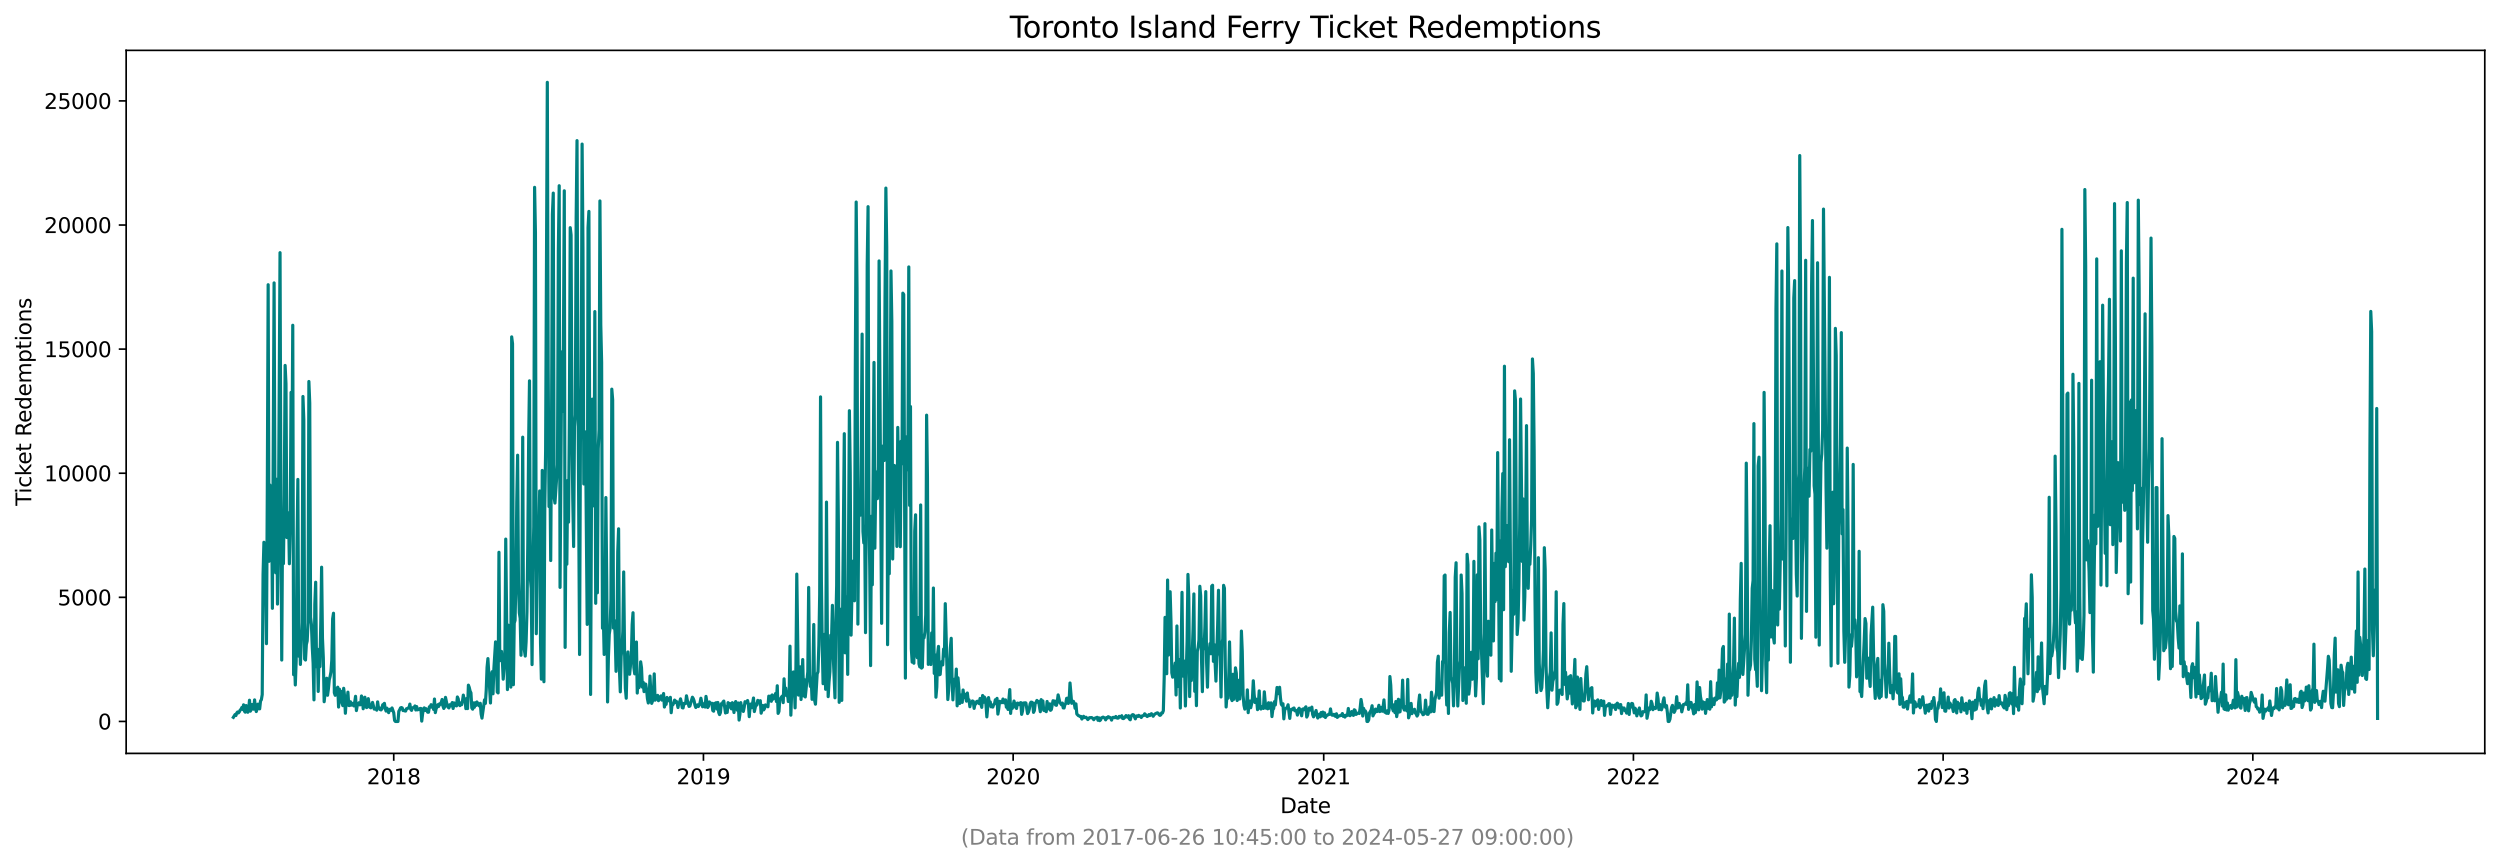<?xml version="1.0" encoding="utf-8" standalone="no"?>
<!DOCTYPE svg PUBLIC "-//W3C//DTD SVG 1.1//EN"
  "http://www.w3.org/Graphics/SVG/1.1/DTD/svg11.dtd">
<svg xmlns:xlink="http://www.w3.org/1999/xlink" width="1182.891pt" height="408.957pt" viewBox="0 0 1182.891 408.957" xmlns="http://www.w3.org/2000/svg" version="1.1">
 <defs>
  <style type="text/css">*{stroke-linejoin: round; stroke-linecap: butt}</style>
 </defs>
 <g id="figure_1">
  <g id="patch_1">
   <path d="M 0 408.957 
L 1182.891 408.957 
L 1182.891 0 
L 0 0 
z
" style="fill: #ffffff"/>
  </g>
  <g id="axes_1">
   <g id="patch_2">
    <path d="M 59.691 356.478 
L 1175.691 356.478 
L 1175.691 23.838 
L 59.691 23.838 
z
" style="fill: #ffffff"/>
   </g>
   <g id="matplotlib.axis_1">
    <g id="xtick_1">
     <g id="line2d_1">
      <defs>
       <path id="mdc1c468d59" d="M 0 0 
L 0 3.5 
" style="stroke: #000000; stroke-width: 0.8"/>
      </defs>
      <g>
       <use xlink:href="#mdc1c468d59" x="186.298" y="356.478" style="stroke: #000000; stroke-width: 0.8"/>
      </g>
     </g>
     <g id="text_1">
      <!-- 2018 -->
      <g transform="translate(173.573 371.076) scale(0.1 -0.1)">
       <defs>
        <path id="DejaVuSans-32" d="M 1228 531 
L 3431 531 
L 3431 0 
L 469 0 
L 469 531 
Q 828 903 1448 1529 
Q 2069 2156 2228 2338 
Q 2531 2678 2651 2914 
Q 2772 3150 2772 3378 
Q 2772 3750 2511 3984 
Q 2250 4219 1831 4219 
Q 1534 4219 1204 4116 
Q 875 4013 500 3803 
L 500 4441 
Q 881 4594 1212 4672 
Q 1544 4750 1819 4750 
Q 2544 4750 2975 4387 
Q 3406 4025 3406 3419 
Q 3406 3131 3298 2873 
Q 3191 2616 2906 2266 
Q 2828 2175 2409 1742 
Q 1991 1309 1228 531 
z
" transform="scale(0.016)"/>
        <path id="DejaVuSans-30" d="M 2034 4250 
Q 1547 4250 1301 3770 
Q 1056 3291 1056 2328 
Q 1056 1369 1301 889 
Q 1547 409 2034 409 
Q 2525 409 2770 889 
Q 3016 1369 3016 2328 
Q 3016 3291 2770 3770 
Q 2525 4250 2034 4250 
z
M 2034 4750 
Q 2819 4750 3233 4129 
Q 3647 3509 3647 2328 
Q 3647 1150 3233 529 
Q 2819 -91 2034 -91 
Q 1250 -91 836 529 
Q 422 1150 422 2328 
Q 422 3509 836 4129 
Q 1250 4750 2034 4750 
z
" transform="scale(0.016)"/>
        <path id="DejaVuSans-31" d="M 794 531 
L 1825 531 
L 1825 4091 
L 703 3866 
L 703 4441 
L 1819 4666 
L 2450 4666 
L 2450 531 
L 3481 531 
L 3481 0 
L 794 0 
L 794 531 
z
" transform="scale(0.016)"/>
        <path id="DejaVuSans-38" d="M 2034 2216 
Q 1584 2216 1326 1975 
Q 1069 1734 1069 1313 
Q 1069 891 1326 650 
Q 1584 409 2034 409 
Q 2484 409 2743 651 
Q 3003 894 3003 1313 
Q 3003 1734 2745 1975 
Q 2488 2216 2034 2216 
z
M 1403 2484 
Q 997 2584 770 2862 
Q 544 3141 544 3541 
Q 544 4100 942 4425 
Q 1341 4750 2034 4750 
Q 2731 4750 3128 4425 
Q 3525 4100 3525 3541 
Q 3525 3141 3298 2862 
Q 3072 2584 2669 2484 
Q 3125 2378 3379 2068 
Q 3634 1759 3634 1313 
Q 3634 634 3220 271 
Q 2806 -91 2034 -91 
Q 1263 -91 848 271 
Q 434 634 434 1313 
Q 434 1759 690 2068 
Q 947 2378 1403 2484 
z
M 1172 3481 
Q 1172 3119 1398 2916 
Q 1625 2713 2034 2713 
Q 2441 2713 2670 2916 
Q 2900 3119 2900 3481 
Q 2900 3844 2670 4047 
Q 2441 4250 2034 4250 
Q 1625 4250 1398 4047 
Q 1172 3844 1172 3481 
z
" transform="scale(0.016)"/>
       </defs>
       <use xlink:href="#DejaVuSans-32"/>
       <use xlink:href="#DejaVuSans-30" x="63.623"/>
       <use xlink:href="#DejaVuSans-31" x="127.246"/>
       <use xlink:href="#DejaVuSans-38" x="190.869"/>
      </g>
     </g>
    </g>
    <g id="xtick_2">
     <g id="line2d_2">
      <g>
       <use xlink:href="#mdc1c468d59" x="332.839" y="356.478" style="stroke: #000000; stroke-width: 0.8"/>
      </g>
     </g>
     <g id="text_2">
      <!-- 2019 -->
      <g transform="translate(320.114 371.076) scale(0.1 -0.1)">
       <defs>
        <path id="DejaVuSans-39" d="M 703 97 
L 703 672 
Q 941 559 1184 500 
Q 1428 441 1663 441 
Q 2288 441 2617 861 
Q 2947 1281 2994 2138 
Q 2813 1869 2534 1725 
Q 2256 1581 1919 1581 
Q 1219 1581 811 2004 
Q 403 2428 403 3163 
Q 403 3881 828 4315 
Q 1253 4750 1959 4750 
Q 2769 4750 3195 4129 
Q 3622 3509 3622 2328 
Q 3622 1225 3098 567 
Q 2575 -91 1691 -91 
Q 1453 -91 1209 -44 
Q 966 3 703 97 
z
M 1959 2075 
Q 2384 2075 2632 2365 
Q 2881 2656 2881 3163 
Q 2881 3666 2632 3958 
Q 2384 4250 1959 4250 
Q 1534 4250 1286 3958 
Q 1038 3666 1038 3163 
Q 1038 2656 1286 2365 
Q 1534 2075 1959 2075 
z
" transform="scale(0.016)"/>
       </defs>
       <use xlink:href="#DejaVuSans-32"/>
       <use xlink:href="#DejaVuSans-30" x="63.623"/>
       <use xlink:href="#DejaVuSans-31" x="127.246"/>
       <use xlink:href="#DejaVuSans-39" x="190.869"/>
      </g>
     </g>
    </g>
    <g id="xtick_3">
     <g id="line2d_3">
      <g>
       <use xlink:href="#mdc1c468d59" x="479.38" y="356.478" style="stroke: #000000; stroke-width: 0.8"/>
      </g>
     </g>
     <g id="text_3">
      <!-- 2020 -->
      <g transform="translate(466.655 371.076) scale(0.1 -0.1)">
       <use xlink:href="#DejaVuSans-32"/>
       <use xlink:href="#DejaVuSans-30" x="63.623"/>
       <use xlink:href="#DejaVuSans-32" x="127.246"/>
       <use xlink:href="#DejaVuSans-30" x="190.869"/>
      </g>
     </g>
    </g>
    <g id="xtick_4">
     <g id="line2d_4">
      <g>
       <use xlink:href="#mdc1c468d59" x="626.322" y="356.478" style="stroke: #000000; stroke-width: 0.8"/>
      </g>
     </g>
     <g id="text_4">
      <!-- 2021 -->
      <g transform="translate(613.597 371.076) scale(0.1 -0.1)">
       <use xlink:href="#DejaVuSans-32"/>
       <use xlink:href="#DejaVuSans-30" x="63.623"/>
       <use xlink:href="#DejaVuSans-32" x="127.246"/>
       <use xlink:href="#DejaVuSans-31" x="190.869"/>
      </g>
     </g>
    </g>
    <g id="xtick_5">
     <g id="line2d_5">
      <g>
       <use xlink:href="#mdc1c468d59" x="772.863" y="356.478" style="stroke: #000000; stroke-width: 0.8"/>
      </g>
     </g>
     <g id="text_5">
      <!-- 2022 -->
      <g transform="translate(760.138 371.076) scale(0.1 -0.1)">
       <use xlink:href="#DejaVuSans-32"/>
       <use xlink:href="#DejaVuSans-30" x="63.623"/>
       <use xlink:href="#DejaVuSans-32" x="127.246"/>
       <use xlink:href="#DejaVuSans-32" x="190.869"/>
      </g>
     </g>
    </g>
    <g id="xtick_6">
     <g id="line2d_6">
      <g>
       <use xlink:href="#mdc1c468d59" x="919.404" y="356.478" style="stroke: #000000; stroke-width: 0.8"/>
      </g>
     </g>
     <g id="text_6">
      <!-- 2023 -->
      <g transform="translate(906.679 371.076) scale(0.1 -0.1)">
       <defs>
        <path id="DejaVuSans-33" d="M 2597 2516 
Q 3050 2419 3304 2112 
Q 3559 1806 3559 1356 
Q 3559 666 3084 287 
Q 2609 -91 1734 -91 
Q 1441 -91 1130 -33 
Q 819 25 488 141 
L 488 750 
Q 750 597 1062 519 
Q 1375 441 1716 441 
Q 2309 441 2620 675 
Q 2931 909 2931 1356 
Q 2931 1769 2642 2001 
Q 2353 2234 1838 2234 
L 1294 2234 
L 1294 2753 
L 1863 2753 
Q 2328 2753 2575 2939 
Q 2822 3125 2822 3475 
Q 2822 3834 2567 4026 
Q 2313 4219 1838 4219 
Q 1578 4219 1281 4162 
Q 984 4106 628 3988 
L 628 4550 
Q 988 4650 1302 4700 
Q 1616 4750 1894 4750 
Q 2613 4750 3031 4423 
Q 3450 4097 3450 3541 
Q 3450 3153 3228 2886 
Q 3006 2619 2597 2516 
z
" transform="scale(0.016)"/>
       </defs>
       <use xlink:href="#DejaVuSans-32"/>
       <use xlink:href="#DejaVuSans-30" x="63.623"/>
       <use xlink:href="#DejaVuSans-32" x="127.246"/>
       <use xlink:href="#DejaVuSans-33" x="190.869"/>
      </g>
     </g>
    </g>
    <g id="xtick_7">
     <g id="line2d_7">
      <g>
       <use xlink:href="#mdc1c468d59" x="1065.945" y="356.478" style="stroke: #000000; stroke-width: 0.8"/>
      </g>
     </g>
     <g id="text_7">
      <!-- 2024 -->
      <g transform="translate(1053.22 371.076) scale(0.1 -0.1)">
       <defs>
        <path id="DejaVuSans-34" d="M 2419 4116 
L 825 1625 
L 2419 1625 
L 2419 4116 
z
M 2253 4666 
L 3047 4666 
L 3047 1625 
L 3713 1625 
L 3713 1100 
L 3047 1100 
L 3047 0 
L 2419 0 
L 2419 1100 
L 313 1100 
L 313 1709 
L 2253 4666 
z
" transform="scale(0.016)"/>
       </defs>
       <use xlink:href="#DejaVuSans-32"/>
       <use xlink:href="#DejaVuSans-30" x="63.623"/>
       <use xlink:href="#DejaVuSans-32" x="127.246"/>
       <use xlink:href="#DejaVuSans-34" x="190.869"/>
      </g>
     </g>
    </g>
    <g id="text_8">
     <!-- Date -->
     <g transform="translate(605.74 384.754) scale(0.1 -0.1)">
      <defs>
       <path id="DejaVuSans-44" d="M 1259 4147 
L 1259 519 
L 2022 519 
Q 2988 519 3436 956 
Q 3884 1394 3884 2338 
Q 3884 3275 3436 3711 
Q 2988 4147 2022 4147 
L 1259 4147 
z
M 628 4666 
L 1925 4666 
Q 3281 4666 3915 4102 
Q 4550 3538 4550 2338 
Q 4550 1131 3912 565 
Q 3275 0 1925 0 
L 628 0 
L 628 4666 
z
" transform="scale(0.016)"/>
       <path id="DejaVuSans-61" d="M 2194 1759 
Q 1497 1759 1228 1600 
Q 959 1441 959 1056 
Q 959 750 1161 570 
Q 1363 391 1709 391 
Q 2188 391 2477 730 
Q 2766 1069 2766 1631 
L 2766 1759 
L 2194 1759 
z
M 3341 1997 
L 3341 0 
L 2766 0 
L 2766 531 
Q 2569 213 2275 61 
Q 1981 -91 1556 -91 
Q 1019 -91 701 211 
Q 384 513 384 1019 
Q 384 1609 779 1909 
Q 1175 2209 1959 2209 
L 2766 2209 
L 2766 2266 
Q 2766 2663 2505 2880 
Q 2244 3097 1772 3097 
Q 1472 3097 1187 3025 
Q 903 2953 641 2809 
L 641 3341 
Q 956 3463 1253 3523 
Q 1550 3584 1831 3584 
Q 2591 3584 2966 3190 
Q 3341 2797 3341 1997 
z
" transform="scale(0.016)"/>
       <path id="DejaVuSans-74" d="M 1172 4494 
L 1172 3500 
L 2356 3500 
L 2356 3053 
L 1172 3053 
L 1172 1153 
Q 1172 725 1289 603 
Q 1406 481 1766 481 
L 2356 481 
L 2356 0 
L 1766 0 
Q 1100 0 847 248 
Q 594 497 594 1153 
L 594 3053 
L 172 3053 
L 172 3500 
L 594 3500 
L 594 4494 
L 1172 4494 
z
" transform="scale(0.016)"/>
       <path id="DejaVuSans-65" d="M 3597 1894 
L 3597 1613 
L 953 1613 
Q 991 1019 1311 708 
Q 1631 397 2203 397 
Q 2534 397 2845 478 
Q 3156 559 3463 722 
L 3463 178 
Q 3153 47 2828 -22 
Q 2503 -91 2169 -91 
Q 1331 -91 842 396 
Q 353 884 353 1716 
Q 353 2575 817 3079 
Q 1281 3584 2069 3584 
Q 2775 3584 3186 3129 
Q 3597 2675 3597 1894 
z
M 3022 2063 
Q 3016 2534 2758 2815 
Q 2500 3097 2075 3097 
Q 1594 3097 1305 2825 
Q 1016 2553 972 2059 
L 3022 2063 
z
" transform="scale(0.016)"/>
      </defs>
      <use xlink:href="#DejaVuSans-44"/>
      <use xlink:href="#DejaVuSans-61" x="77.002"/>
      <use xlink:href="#DejaVuSans-74" x="138.281"/>
      <use xlink:href="#DejaVuSans-65" x="177.49"/>
     </g>
    </g>
   </g>
   <g id="matplotlib.axis_2">
    <g id="ytick_1">
     <g id="line2d_8">
      <defs>
       <path id="mc858575b29" d="M 0 0 
L -3.5 0 
" style="stroke: #000000; stroke-width: 0.8"/>
      </defs>
      <g>
       <use xlink:href="#mc858575b29" x="59.691" y="341.358" style="stroke: #000000; stroke-width: 0.8"/>
      </g>
     </g>
     <g id="text_9">
      <!-- 0 -->
      <g transform="translate(46.328 345.157) scale(0.1 -0.1)">
       <use xlink:href="#DejaVuSans-30"/>
      </g>
     </g>
    </g>
    <g id="ytick_2">
     <g id="line2d_9">
      <g>
       <use xlink:href="#mc858575b29" x="59.691" y="282.635" style="stroke: #000000; stroke-width: 0.8"/>
      </g>
     </g>
     <g id="text_10">
      <!-- 5000 -->
      <g transform="translate(27.241 286.434) scale(0.1 -0.1)">
       <defs>
        <path id="DejaVuSans-35" d="M 691 4666 
L 3169 4666 
L 3169 4134 
L 1269 4134 
L 1269 2991 
Q 1406 3038 1543 3061 
Q 1681 3084 1819 3084 
Q 2600 3084 3056 2656 
Q 3513 2228 3513 1497 
Q 3513 744 3044 326 
Q 2575 -91 1722 -91 
Q 1428 -91 1123 -41 
Q 819 9 494 109 
L 494 744 
Q 775 591 1075 516 
Q 1375 441 1709 441 
Q 2250 441 2565 725 
Q 2881 1009 2881 1497 
Q 2881 1984 2565 2268 
Q 2250 2553 1709 2553 
Q 1456 2553 1204 2497 
Q 953 2441 691 2322 
L 691 4666 
z
" transform="scale(0.016)"/>
       </defs>
       <use xlink:href="#DejaVuSans-35"/>
       <use xlink:href="#DejaVuSans-30" x="63.623"/>
       <use xlink:href="#DejaVuSans-30" x="127.246"/>
       <use xlink:href="#DejaVuSans-30" x="190.869"/>
      </g>
     </g>
    </g>
    <g id="ytick_3">
     <g id="line2d_10">
      <g>
       <use xlink:href="#mc858575b29" x="59.691" y="223.912" style="stroke: #000000; stroke-width: 0.8"/>
      </g>
     </g>
     <g id="text_11">
      <!-- 10000 -->
      <g transform="translate(20.878 227.711) scale(0.1 -0.1)">
       <use xlink:href="#DejaVuSans-31"/>
       <use xlink:href="#DejaVuSans-30" x="63.623"/>
       <use xlink:href="#DejaVuSans-30" x="127.246"/>
       <use xlink:href="#DejaVuSans-30" x="190.869"/>
       <use xlink:href="#DejaVuSans-30" x="254.492"/>
      </g>
     </g>
    </g>
    <g id="ytick_4">
     <g id="line2d_11">
      <g>
       <use xlink:href="#mc858575b29" x="59.691" y="165.189" style="stroke: #000000; stroke-width: 0.8"/>
      </g>
     </g>
     <g id="text_12">
      <!-- 15000 -->
      <g transform="translate(20.878 168.988) scale(0.1 -0.1)">
       <use xlink:href="#DejaVuSans-31"/>
       <use xlink:href="#DejaVuSans-35" x="63.623"/>
       <use xlink:href="#DejaVuSans-30" x="127.246"/>
       <use xlink:href="#DejaVuSans-30" x="190.869"/>
       <use xlink:href="#DejaVuSans-30" x="254.492"/>
      </g>
     </g>
    </g>
    <g id="ytick_5">
     <g id="line2d_12">
      <g>
       <use xlink:href="#mc858575b29" x="59.691" y="106.466" style="stroke: #000000; stroke-width: 0.8"/>
      </g>
     </g>
     <g id="text_13">
      <!-- 20000 -->
      <g transform="translate(20.878 110.265) scale(0.1 -0.1)">
       <use xlink:href="#DejaVuSans-32"/>
       <use xlink:href="#DejaVuSans-30" x="63.623"/>
       <use xlink:href="#DejaVuSans-30" x="127.246"/>
       <use xlink:href="#DejaVuSans-30" x="190.869"/>
       <use xlink:href="#DejaVuSans-30" x="254.492"/>
      </g>
     </g>
    </g>
    <g id="ytick_6">
     <g id="line2d_13">
      <g>
       <use xlink:href="#mc858575b29" x="59.691" y="47.743" style="stroke: #000000; stroke-width: 0.8"/>
      </g>
     </g>
     <g id="text_14">
      <!-- 25000 -->
      <g transform="translate(20.878 51.542) scale(0.1 -0.1)">
       <use xlink:href="#DejaVuSans-32"/>
       <use xlink:href="#DejaVuSans-35" x="63.623"/>
       <use xlink:href="#DejaVuSans-30" x="127.246"/>
       <use xlink:href="#DejaVuSans-30" x="190.869"/>
       <use xlink:href="#DejaVuSans-30" x="254.492"/>
      </g>
     </g>
    </g>
    <g id="text_15">
     <!-- Ticket Redemptions -->
     <g transform="translate(14.798 239.337) rotate(-90) scale(0.1 -0.1)">
      <defs>
       <path id="DejaVuSans-54" d="M -19 4666 
L 3928 4666 
L 3928 4134 
L 2272 4134 
L 2272 0 
L 1638 0 
L 1638 4134 
L -19 4134 
L -19 4666 
z
" transform="scale(0.016)"/>
       <path id="DejaVuSans-69" d="M 603 3500 
L 1178 3500 
L 1178 0 
L 603 0 
L 603 3500 
z
M 603 4863 
L 1178 4863 
L 1178 4134 
L 603 4134 
L 603 4863 
z
" transform="scale(0.016)"/>
       <path id="DejaVuSans-63" d="M 3122 3366 
L 3122 2828 
Q 2878 2963 2633 3030 
Q 2388 3097 2138 3097 
Q 1578 3097 1268 2742 
Q 959 2388 959 1747 
Q 959 1106 1268 751 
Q 1578 397 2138 397 
Q 2388 397 2633 464 
Q 2878 531 3122 666 
L 3122 134 
Q 2881 22 2623 -34 
Q 2366 -91 2075 -91 
Q 1284 -91 818 406 
Q 353 903 353 1747 
Q 353 2603 823 3093 
Q 1294 3584 2113 3584 
Q 2378 3584 2631 3529 
Q 2884 3475 3122 3366 
z
" transform="scale(0.016)"/>
       <path id="DejaVuSans-6b" d="M 581 4863 
L 1159 4863 
L 1159 1991 
L 2875 3500 
L 3609 3500 
L 1753 1863 
L 3688 0 
L 2938 0 
L 1159 1709 
L 1159 0 
L 581 0 
L 581 4863 
z
" transform="scale(0.016)"/>
       <path id="DejaVuSans-20" transform="scale(0.016)"/>
       <path id="DejaVuSans-52" d="M 2841 2188 
Q 3044 2119 3236 1894 
Q 3428 1669 3622 1275 
L 4263 0 
L 3584 0 
L 2988 1197 
Q 2756 1666 2539 1819 
Q 2322 1972 1947 1972 
L 1259 1972 
L 1259 0 
L 628 0 
L 628 4666 
L 2053 4666 
Q 2853 4666 3247 4331 
Q 3641 3997 3641 3322 
Q 3641 2881 3436 2590 
Q 3231 2300 2841 2188 
z
M 1259 4147 
L 1259 2491 
L 2053 2491 
Q 2509 2491 2742 2702 
Q 2975 2913 2975 3322 
Q 2975 3731 2742 3939 
Q 2509 4147 2053 4147 
L 1259 4147 
z
" transform="scale(0.016)"/>
       <path id="DejaVuSans-64" d="M 2906 2969 
L 2906 4863 
L 3481 4863 
L 3481 0 
L 2906 0 
L 2906 525 
Q 2725 213 2448 61 
Q 2172 -91 1784 -91 
Q 1150 -91 751 415 
Q 353 922 353 1747 
Q 353 2572 751 3078 
Q 1150 3584 1784 3584 
Q 2172 3584 2448 3432 
Q 2725 3281 2906 2969 
z
M 947 1747 
Q 947 1113 1208 752 
Q 1469 391 1925 391 
Q 2381 391 2643 752 
Q 2906 1113 2906 1747 
Q 2906 2381 2643 2742 
Q 2381 3103 1925 3103 
Q 1469 3103 1208 2742 
Q 947 2381 947 1747 
z
" transform="scale(0.016)"/>
       <path id="DejaVuSans-6d" d="M 3328 2828 
Q 3544 3216 3844 3400 
Q 4144 3584 4550 3584 
Q 5097 3584 5394 3201 
Q 5691 2819 5691 2113 
L 5691 0 
L 5113 0 
L 5113 2094 
Q 5113 2597 4934 2840 
Q 4756 3084 4391 3084 
Q 3944 3084 3684 2787 
Q 3425 2491 3425 1978 
L 3425 0 
L 2847 0 
L 2847 2094 
Q 2847 2600 2669 2842 
Q 2491 3084 2119 3084 
Q 1678 3084 1418 2786 
Q 1159 2488 1159 1978 
L 1159 0 
L 581 0 
L 581 3500 
L 1159 3500 
L 1159 2956 
Q 1356 3278 1631 3431 
Q 1906 3584 2284 3584 
Q 2666 3584 2933 3390 
Q 3200 3197 3328 2828 
z
" transform="scale(0.016)"/>
       <path id="DejaVuSans-70" d="M 1159 525 
L 1159 -1331 
L 581 -1331 
L 581 3500 
L 1159 3500 
L 1159 2969 
Q 1341 3281 1617 3432 
Q 1894 3584 2278 3584 
Q 2916 3584 3314 3078 
Q 3713 2572 3713 1747 
Q 3713 922 3314 415 
Q 2916 -91 2278 -91 
Q 1894 -91 1617 61 
Q 1341 213 1159 525 
z
M 3116 1747 
Q 3116 2381 2855 2742 
Q 2594 3103 2138 3103 
Q 1681 3103 1420 2742 
Q 1159 2381 1159 1747 
Q 1159 1113 1420 752 
Q 1681 391 2138 391 
Q 2594 391 2855 752 
Q 3116 1113 3116 1747 
z
" transform="scale(0.016)"/>
       <path id="DejaVuSans-6f" d="M 1959 3097 
Q 1497 3097 1228 2736 
Q 959 2375 959 1747 
Q 959 1119 1226 758 
Q 1494 397 1959 397 
Q 2419 397 2687 759 
Q 2956 1122 2956 1747 
Q 2956 2369 2687 2733 
Q 2419 3097 1959 3097 
z
M 1959 3584 
Q 2709 3584 3137 3096 
Q 3566 2609 3566 1747 
Q 3566 888 3137 398 
Q 2709 -91 1959 -91 
Q 1206 -91 779 398 
Q 353 888 353 1747 
Q 353 2609 779 3096 
Q 1206 3584 1959 3584 
z
" transform="scale(0.016)"/>
       <path id="DejaVuSans-6e" d="M 3513 2113 
L 3513 0 
L 2938 0 
L 2938 2094 
Q 2938 2591 2744 2837 
Q 2550 3084 2163 3084 
Q 1697 3084 1428 2787 
Q 1159 2491 1159 1978 
L 1159 0 
L 581 0 
L 581 3500 
L 1159 3500 
L 1159 2956 
Q 1366 3272 1645 3428 
Q 1925 3584 2291 3584 
Q 2894 3584 3203 3211 
Q 3513 2838 3513 2113 
z
" transform="scale(0.016)"/>
       <path id="DejaVuSans-73" d="M 2834 3397 
L 2834 2853 
Q 2591 2978 2328 3040 
Q 2066 3103 1784 3103 
Q 1356 3103 1142 2972 
Q 928 2841 928 2578 
Q 928 2378 1081 2264 
Q 1234 2150 1697 2047 
L 1894 2003 
Q 2506 1872 2764 1633 
Q 3022 1394 3022 966 
Q 3022 478 2636 193 
Q 2250 -91 1575 -91 
Q 1294 -91 989 -36 
Q 684 19 347 128 
L 347 722 
Q 666 556 975 473 
Q 1284 391 1588 391 
Q 1994 391 2212 530 
Q 2431 669 2431 922 
Q 2431 1156 2273 1281 
Q 2116 1406 1581 1522 
L 1381 1569 
Q 847 1681 609 1914 
Q 372 2147 372 2553 
Q 372 3047 722 3315 
Q 1072 3584 1716 3584 
Q 2034 3584 2315 3537 
Q 2597 3491 2834 3397 
z
" transform="scale(0.016)"/>
      </defs>
      <use xlink:href="#DejaVuSans-54"/>
      <use xlink:href="#DejaVuSans-69" x="57.959"/>
      <use xlink:href="#DejaVuSans-63" x="85.742"/>
      <use xlink:href="#DejaVuSans-6b" x="140.723"/>
      <use xlink:href="#DejaVuSans-65" x="195.008"/>
      <use xlink:href="#DejaVuSans-74" x="256.531"/>
      <use xlink:href="#DejaVuSans-20" x="295.74"/>
      <use xlink:href="#DejaVuSans-52" x="327.527"/>
      <use xlink:href="#DejaVuSans-65" x="392.51"/>
      <use xlink:href="#DejaVuSans-64" x="454.033"/>
      <use xlink:href="#DejaVuSans-65" x="517.51"/>
      <use xlink:href="#DejaVuSans-6d" x="579.033"/>
      <use xlink:href="#DejaVuSans-70" x="676.445"/>
      <use xlink:href="#DejaVuSans-74" x="739.922"/>
      <use xlink:href="#DejaVuSans-69" x="779.131"/>
      <use xlink:href="#DejaVuSans-6f" x="806.914"/>
      <use xlink:href="#DejaVuSans-6e" x="868.096"/>
      <use xlink:href="#DejaVuSans-73" x="931.475"/>
     </g>
    </g>
   </g>
   <g id="line2d_14">
    <path d="M 110.418 339.408 
L 111.221 338.093 
L 111.622 338.551 
L 112.024 337.365 
L 112.425 336.883 
L 112.827 337.306 
L 113.228 336.813 
L 113.63 335.991 
L 114.031 335.603 
L 114.433 334.757 
L 114.834 335.685 
L 115.236 333.489 
L 115.637 336.496 
L 116.039 336.965 
L 116.44 333.841 
L 116.842 336.284 
L 117.243 337.012 
L 117.645 335.756 
L 118.046 331.328 
L 118.448 336.496 
L 118.849 335.838 
L 119.251 333.336 
L 120.053 335.556 
L 120.455 331.163 
L 120.856 334.605 
L 121.258 336.672 
L 121.659 335.568 
L 122.061 333.172 
L 122.462 334.945 
L 122.864 335.392 
L 123.265 331.669 
L 123.667 331.07 
L 124.068 328.65 
L 124.47 271.818 
L 124.871 256.585 
L 125.273 260.672 
L 125.674 268.353 
L 126.076 304.55 
L 126.477 232.297 
L 126.879 134.723 
L 127.28 265.593 
L 127.682 229.467 
L 128.083 230.841 
L 128.485 233.777 
L 128.886 287.826 
L 129.689 133.866 
L 130.091 236.584 
L 130.492 271.019 
L 130.893 226.766 
L 131.295 285.818 
L 131.696 256.468 
L 132.499 119.561 
L 132.901 237.042 
L 133.302 312.302 
L 133.704 246.297 
L 134.105 266.686 
L 134.507 234.318 
L 134.908 172.917 
L 135.31 181.619 
L 135.711 254.33 
L 136.113 254.272 
L 136.514 242.633 
L 136.916 266.733 
L 137.317 250.22 
L 137.719 185.671 
L 138.12 220.412 
L 138.522 153.902 
L 138.923 319.219 
L 139.325 311.644 
L 139.726 324.082 
L 140.128 312.677 
L 140.529 259.592 
L 140.931 226.848 
L 141.332 310.458 
L 141.734 298.807 
L 142.135 314.38 
L 142.938 294.485 
L 143.339 187.609 
L 143.741 198.508 
L 144.142 311.832 
L 144.544 312.29 
L 144.945 304.973 
L 145.347 303.258 
L 145.748 294.661 
L 146.15 180.515 
L 146.551 190.686 
L 146.953 292.007 
L 147.354 295.507 
L 147.756 306.288 
L 148.157 313.852 
L 148.559 331.14 
L 148.96 285.841 
L 149.362 275.482 
L 149.763 315.508 
L 150.165 307.134 
L 150.566 327.147 
L 150.968 308.696 
L 151.369 315.414 
L 151.771 295.178 
L 152.172 268.377 
L 152.574 301.872 
L 152.975 311.221 
L 153.376 332.021 
L 153.778 328.204 
L 154.179 322.12 
L 154.581 320.922 
L 154.982 328.967 
L 155.384 325.925 
L 155.785 321.686 
L 156.187 320.1 
L 156.588 317.939 
L 156.99 312.372 
L 157.391 292.817 
L 157.793 290.163 
L 158.194 327.793 
L 158.596 328.979 
L 158.997 328.65 
L 159.399 325.831 
L 159.8 325.15 
L 160.202 334.546 
L 160.603 326.09 
L 161.005 330.318 
L 161.406 327.1 
L 161.808 332.655 
L 162.209 333.865 
L 162.611 325.679 
L 163.012 329.143 
L 163.414 337.482 
L 163.815 331.563 
L 164.217 331.692 
L 164.618 327.511 
L 165.019 333.806 
L 165.421 333.83 
L 165.822 332.044 
L 166.224 333.63 
L 166.625 333.524 
L 167.027 332.761 
L 167.428 334.017 
L 167.83 332.303 
L 168.231 329.472 
L 168.633 336.202 
L 169.034 333.841 
L 169.837 332.526 
L 170.239 333.501 
L 170.64 333.395 
L 171.042 329.308 
L 171.443 330.541 
L 171.845 335.345 
L 172.648 329.907 
L 173.049 333.912 
L 173.451 334.804 
L 173.852 334.511 
L 174.254 330.576 
L 174.655 333.266 
L 175.057 334.663 
L 175.458 334.922 
L 175.859 333.888 
L 176.261 332.361 
L 177.064 335.509 
L 177.867 335.403 
L 178.268 336.014 
L 178.67 332.091 
L 179.071 334.898 
L 179.473 334.875 
L 179.874 335.732 
L 180.276 335.897 
L 180.677 335.415 
L 181.079 333.477 
L 181.48 333.254 
L 181.882 332.796 
L 182.283 335.345 
L 182.685 336.449 
L 183.086 335.074 
L 183.488 335.979 
L 183.889 337.2 
L 184.291 335.732 
L 184.692 335.544 
L 185.094 336.108 
L 185.495 334.98 
L 186.298 337.259 
L 186.7 340.888 
L 187.101 341.358 
L 188.305 341.358 
L 188.707 336.543 
L 189.108 335.861 
L 189.51 334.945 
L 189.911 334.793 
L 190.313 334.969 
L 190.714 336.214 
L 191.116 336.108 
L 191.517 336.366 
L 191.919 336.437 
L 192.32 335.345 
L 192.722 335.298 
L 193.123 334.945 
L 193.525 334.934 
L 193.926 333.148 
L 194.328 335.568 
L 194.729 336.12 
L 195.131 334.945 
L 195.532 334.804 
L 195.934 334.804 
L 196.335 334.029 
L 196.737 335.932 
L 197.138 334.323 
L 197.54 335.873 
L 197.941 335.709 
L 198.342 335.709 
L 198.744 335.227 
L 199.145 335.215 
L 199.547 341.193 
L 199.948 337.776 
L 200.35 335.345 
L 200.751 334.934 
L 201.153 336.167 
L 201.554 335.309 
L 202.357 336.977 
L 202.759 336.989 
L 203.16 334.417 
L 203.562 334.628 
L 203.963 333.43 
L 204.365 334.605 
L 204.766 333.677 
L 205.168 335.685 
L 205.569 330.752 
L 205.971 337.177 
L 206.372 335.239 
L 206.774 334.628 
L 207.175 333.43 
L 207.577 334.241 
L 207.978 332.996 
L 208.38 333.289 
L 208.781 332.326 
L 209.183 330.964 
L 209.584 334.041 
L 209.985 335.204 
L 210.387 334.475 
L 210.788 329.977 
L 211.591 333.794 
L 211.993 334.593 
L 212.394 334.957 
L 212.796 333.465 
L 213.197 334.041 
L 214 332.432 
L 214.402 335.215 
L 214.803 332.585 
L 215.205 333.877 
L 215.606 333.137 
L 216.008 333.994 
L 216.409 329.778 
L 216.811 330.658 
L 217.212 333.383 
L 217.614 333.865 
L 218.015 332.573 
L 218.417 333.442 
L 218.818 331.821 
L 219.22 328.897 
L 219.621 331.128 
L 220.023 330.705 
L 220.424 335.286 
L 220.825 330.494 
L 221.227 335.274 
L 221.628 324.187 
L 222.03 325.279 
L 222.431 327.006 
L 222.833 327.828 
L 223.234 334.957 
L 223.636 335.556 
L 224.037 332.573 
L 224.439 334.663 
L 224.84 332.514 
L 225.242 333.759 
L 225.643 332.138 
L 226.045 332.773 
L 226.446 333.63 
L 226.848 334.053 
L 227.249 332.784 
L 227.651 337.823 
L 228.052 339.784 
L 229.257 331.128 
L 229.658 332.831 
L 230.06 326.56 
L 230.461 315.719 
L 230.863 311.62 
L 232.067 332.62 
L 232.468 319.947 
L 232.87 317.822 
L 233.271 328.263 
L 233.673 316.577 
L 234.476 303.705 
L 234.877 311.879 
L 235.279 327.429 
L 235.68 327.852 
L 236.082 261.318 
L 236.483 312.631 
L 236.885 312.302 
L 237.286 308.226 
L 237.688 312.184 
L 238.089 321.357 
L 238.491 316.377 
L 238.892 309.589 
L 239.294 255.082 
L 240.097 326.278 
L 240.498 295.812 
L 241.301 306.512 
L 241.703 325.103 
L 242.104 159.399 
L 242.506 162.652 
L 242.907 323.976 
L 243.308 294.873 
L 243.71 293.452 
L 244.111 274.132 
L 244.513 237.512 
L 244.914 215.385 
L 245.316 275.4 
L 245.717 289.963 
L 246.119 292.559 
L 246.52 310.035 
L 246.922 284.984 
L 247.323 206.859 
L 247.725 304.95 
L 248.528 310.423 
L 248.929 303.705 
L 249.331 289.411 
L 249.732 257.126 
L 250.134 209.031 
L 250.535 180.198 
L 250.937 273.509 
L 251.338 278.407 
L 251.74 314.451 
L 252.141 270.89 
L 252.543 249.28 
L 252.944 88.649 
L 253.346 110.212 
L 253.747 299.829 
L 254.149 262.07 
L 254.55 264.994 
L 254.951 253.684 
L 255.353 232.309 
L 255.754 304.092 
L 256.156 321.345 
L 256.557 222.596 
L 256.959 250.889 
L 257.36 322.566 
L 257.762 240.143 
L 258.163 213.436 
L 258.966 38.958 
L 259.368 174.479 
L 259.769 239.685 
L 260.171 220.553 
L 260.572 265.218 
L 260.974 199.694 
L 261.375 101.439 
L 261.777 91.374 
L 262.178 235.398 
L 262.58 238.029 
L 263.784 219.907 
L 264.186 118.586 
L 264.587 87.886 
L 264.989 277.925 
L 265.791 166.504 
L 266.193 194.703 
L 266.594 163.04 
L 266.996 90.282 
L 267.397 306.312 
L 267.799 241.529 
L 268.2 266.956 
L 268.602 227.329 
L 269.003 247.049 
L 269.405 198.602 
L 269.806 107.722 
L 270.208 111.199 
L 270.609 199.73 
L 271.011 236.114 
L 271.412 258.594 
L 271.814 201.867 
L 272.215 196.312 
L 272.617 103.013 
L 273.018 66.546 
L 273.42 172.882 
L 274.223 309.671 
L 274.624 209.125 
L 275.026 182.371 
L 275.427 68.178 
L 275.829 117.106 
L 276.23 228.985 
L 276.632 219.449 
L 277.033 204.369 
L 277.836 295.436 
L 278.237 107.746 
L 278.639 100.03 
L 279.442 328.58 
L 279.843 239.614 
L 280.245 188.866 
L 280.646 190.228 
L 281.048 239.391 
L 281.449 147.431 
L 281.851 285.454 
L 282.252 227.717 
L 282.654 280.474 
L 283.055 212.379 
L 283.457 203.312 
L 283.858 95.085 
L 284.26 153.726 
L 284.661 171.437 
L 285.063 297.233 
L 285.464 291.525 
L 285.866 309.659 
L 286.267 291.76 
L 286.669 235.433 
L 287.07 275.095 
L 287.472 332.127 
L 287.873 310.869 
L 288.275 300.076 
L 288.676 297.257 
L 289.077 283.704 
L 289.479 184.133 
L 289.88 189.113 
L 290.282 297.175 
L 290.683 293.639 
L 291.085 300.451 
L 291.486 317.634 
L 291.888 305.995 
L 292.289 261.095 
L 292.691 250.208 
L 293.092 317.082 
L 293.494 327.347 
L 293.895 310.481 
L 294.297 306.887 
L 294.698 298.666 
L 295.1 270.62 
L 295.501 307.616 
L 295.903 325.691 
L 296.304 330.365 
L 296.706 313.969 
L 297.107 308.473 
L 297.509 315.919 
L 297.91 319.02 
L 298.713 310.728 
L 299.115 295.483 
L 299.516 289.928 
L 299.917 315.79 
L 300.319 318.832 
L 300.72 315.896 
L 301.122 303.775 
L 301.523 327.91 
L 301.925 319.736 
L 302.326 325.373 
L 302.728 323.33 
L 303.129 313.147 
L 303.531 315.966 
L 303.932 325.115 
L 304.334 322.848 
L 304.735 327.241 
L 305.137 323.6 
L 305.538 323.717 
L 305.94 326.419 
L 306.341 330.6 
L 306.743 332.62 
L 307.144 330.952 
L 307.546 319.889 
L 307.947 327.769 
L 308.349 332.796 
L 308.75 331.692 
L 309.152 327.652 
L 309.553 318.855 
L 309.955 331.304 
L 310.356 330.788 
L 311.159 329.014 
L 311.56 331.528 
L 311.962 330.482 
L 312.765 329.261 
L 313.166 331.257 
L 313.568 330.212 
L 313.969 328.145 
L 314.371 334.534 
L 314.772 332.573 
L 315.174 333.254 
L 315.575 330.001 
L 315.977 330.823 
L 316.378 330.846 
L 316.78 331.762 
L 317.181 329.954 
L 317.583 337.212 
L 317.984 333.137 
L 318.386 333.465 
L 318.787 332.596 
L 319.189 331.269 
L 319.59 332.373 
L 319.992 331.809 
L 320.393 332.819 
L 320.795 334.769 
L 321.196 332.608 
L 321.598 332.056 
L 321.999 330.67 
L 322.4 332.491 
L 322.802 334.851 
L 323.203 334.969 
L 323.605 332.819 
L 324.006 332.996 
L 324.408 332.843 
L 324.809 329.226 
L 325.211 331.375 
L 326.014 334.241 
L 326.415 334.076 
L 327.62 329.895 
L 328.021 330.541 
L 328.423 331.657 
L 328.824 333.618 
L 329.226 334.746 
L 329.627 333.794 
L 330.029 333.501 
L 330.43 334.288 
L 330.832 333.653 
L 331.233 332.502 
L 331.635 330.377 
L 332.438 334.417 
L 332.839 332.996 
L 333.241 334.135 
L 333.642 334.546 
L 334.043 329.508 
L 334.846 334.757 
L 335.248 334.135 
L 335.649 332.127 
L 336.051 332.69 
L 336.452 332.819 
L 336.854 332.761 
L 337.255 336.178 
L 337.657 336.507 
L 338.058 332.796 
L 338.46 332.984 
L 338.861 332.479 
L 339.263 335.509 
L 339.664 332.385 
L 340.066 337.153 
L 340.467 338.116 
L 340.869 337.177 
L 341.27 332.996 
L 341.672 333.559 
L 342.073 332.15 
L 342.475 331.715 
L 343.278 337.353 
L 343.679 334.323 
L 344.081 337.095 
L 344.482 332.467 
L 344.883 334.111 
L 345.285 332.866 
L 345.686 334.757 
L 346.088 335.403 
L 346.489 332.491 
L 346.891 334.123 
L 347.292 337.13 
L 347.694 332.996 
L 348.095 331.939 
L 348.497 335.074 
L 348.898 336.049 
L 349.3 332.632 
L 349.701 340.7 
L 350.103 337.905 
L 350.504 332.467 
L 350.906 335.168 
L 351.307 334.135 
L 351.709 336.613 
L 352.11 334.746 
L 352.512 332.009 
L 352.913 332.608 
L 353.315 332.408 
L 353.716 331.457 
L 354.118 333.36 
L 354.519 339.079 
L 354.921 334.288 
L 355.322 333.113 
L 355.724 334.851 
L 356.526 330.271 
L 356.928 336.672 
L 357.731 333.066 
L 358.132 333.606 
L 358.534 331.387 
L 358.935 332.596 
L 359.337 332.174 
L 359.738 331.528 
L 360.14 337.447 
L 360.541 335.861 
L 360.943 333.783 
L 361.344 335.873 
L 361.746 335.215 
L 362.147 333.536 
L 362.549 334.111 
L 362.95 333.865 
L 363.352 334.417 
L 363.753 329.39 
L 364.155 330.306 
L 364.556 329.378 
L 364.958 331.821 
L 365.359 328.815 
L 365.761 330.811 
L 366.564 329.813 
L 366.965 328.133 
L 367.366 331.927 
L 367.768 324.481 
L 368.169 337.541 
L 368.571 336.613 
L 368.972 330.694 
L 369.374 330.741 
L 369.775 329.766 
L 370.177 329.331 
L 370.578 332.444 
L 370.98 321.204 
L 371.381 328.85 
L 371.783 325.597 
L 372.184 329.19 
L 372.586 327.781 
L 372.987 331.927 
L 373.389 328.791 
L 373.79 305.748 
L 374.192 338.375 
L 374.593 327.264 
L 374.995 328.18 
L 375.396 317.927 
L 375.798 323.424 
L 376.199 334.922 
L 376.601 315.214 
L 377.002 271.642 
L 377.805 328.885 
L 378.207 318.421 
L 378.608 315.508 
L 379.009 330.964 
L 379.411 322.801 
L 379.812 312.079 
L 380.214 329.284 
L 380.615 321.592 
L 381.017 329.766 
L 381.82 321.862 
L 382.221 317.88 
L 382.623 277.949 
L 383.024 319.172 
L 383.426 324.774 
L 383.827 321.345 
L 384.229 330.893 
L 384.63 320.441 
L 385.032 295.483 
L 385.433 331.281 
L 385.835 333.184 
L 386.638 318.89 
L 387.039 317.869 
L 387.441 305.208 
L 387.842 281.214 
L 388.244 187.797 
L 388.645 274.836 
L 389.047 305.208 
L 389.448 323.494 
L 389.849 319.266 
L 390.251 300.076 
L 390.652 326.137 
L 391.054 237.571 
L 391.455 298.654 
L 391.857 329.613 
L 392.258 322.602 
L 392.66 317.845 
L 393.061 300.557 
L 393.463 301.755 
L 393.864 286.428 
L 394.266 310.751 
L 395.069 330.165 
L 395.47 295.742 
L 395.872 277.068 
L 396.273 209.313 
L 396.675 247.436 
L 397.076 332.314 
L 397.478 289.188 
L 397.879 288.26 
L 398.281 331.398 
L 399.485 205.214 
L 399.887 308.884 
L 400.288 282.329 
L 400.69 284.502 
L 401.091 319.078 
L 401.894 194.327 
L 402.295 223.759 
L 402.697 300.51 
L 403.098 280.803 
L 403.5 279.335 
L 403.901 265.382 
L 404.303 284.256 
L 404.704 173.022 
L 405.106 95.602 
L 405.507 136.626 
L 405.909 295.284 
L 406.31 244.805 
L 406.712 237.958 
L 407.113 243.748 
L 407.515 209.9 
L 407.916 158.095 
L 408.318 251.535 
L 408.719 256.891 
L 409.121 249.01 
L 409.522 299.336 
L 409.924 231.464 
L 410.325 125.598 
L 410.727 97.787 
L 411.128 241.658 
L 411.53 269.175 
L 411.931 314.932 
L 412.332 244.277 
L 412.734 276.692 
L 413.537 171.496 
L 413.938 259.369 
L 414.34 230.712 
L 414.741 223.301 
L 415.143 235.927 
L 415.544 220.811 
L 415.946 123.46 
L 416.749 243.631 
L 417.15 294.931 
L 417.552 211.098 
L 417.953 212.026 
L 418.355 217.887 
L 418.756 140.819 
L 419.158 89.002 
L 419.559 116.942 
L 419.961 305.02 
L 420.362 244.089 
L 420.764 271.454 
L 421.567 128.217 
L 421.968 152.141 
L 422.37 264.489 
L 422.771 231.969 
L 423.173 220.236 
L 423.574 234.388 
L 423.975 222.279 
L 424.377 258.535 
L 424.778 202.243 
L 425.18 228.88 
L 425.581 209.208 
L 425.983 258.688 
L 426.384 208.773 
L 426.786 219.484 
L 427.187 138.716 
L 427.589 139.304 
L 428.392 320.852 
L 428.793 206.682 
L 429.195 222.373 
L 429.596 214.739 
L 429.998 126.302 
L 430.399 239.145 
L 430.801 192.366 
L 431.202 307.017 
L 431.604 313.288 
L 432.005 301.931 
L 432.407 313.805 
L 432.808 251.324 
L 433.21 243.584 
L 433.611 308.861 
L 434.013 311.198 
L 434.414 292.218 
L 434.815 314.11 
L 435.217 315.555 
L 435.618 238.933 
L 436.02 316.119 
L 436.421 315.731 
L 436.823 300.757 
L 437.224 301.779 
L 437.626 299.066 
L 438.027 290.844 
L 438.429 196.441 
L 438.83 226.061 
L 439.232 314.357 
L 439.633 307.463 
L 440.035 307.745 
L 440.436 314.416 
L 440.838 299.453 
L 441.239 311.339 
L 441.641 278.231 
L 442.042 318.632 
L 442.444 309.835 
L 442.845 329.883 
L 443.247 325.103 
L 443.648 309.471 
L 444.05 305.854 
L 444.451 319.266 
L 444.853 319.09 
L 445.254 313.981 
L 445.656 313.018 
L 446.057 314.604 
L 446.458 307.099 
L 446.86 310.434 
L 447.261 285.63 
L 448.466 330.987 
L 448.867 326.618 
L 449.67 306.512 
L 450.072 302.025 
L 450.473 321.956 
L 450.875 331.14 
L 451.276 322.191 
L 451.678 321.322 
L 452.079 324.363 
L 452.481 316.588 
L 452.882 333.959 
L 453.284 320.734 
L 453.685 325.632 
L 454.087 332.855 
L 454.488 331.915 
L 454.89 328.791 
L 455.291 332.326 
L 455.693 326.477 
L 456.094 329.989 
L 456.496 328.474 
L 457.298 331.751 
L 457.7 327.898 
L 458.101 331.387 
L 458.503 331.128 
L 458.904 334.382 
L 459.306 332.35 
L 459.707 332.514 
L 460.109 331.657 
L 460.51 331.856 
L 460.912 335.168 
L 461.313 333.019 
L 461.715 333.078 
L 462.116 331.927 
L 462.518 331.786 
L 462.919 332.197 
L 463.321 332.913 
L 463.722 330.482 
L 464.124 333.113 
L 464.525 334.687 
L 464.927 329.085 
L 465.328 332.314 
L 465.73 329.778 
L 466.131 330.424 
L 466.533 333.371 
L 466.934 339.197 
L 467.737 330.071 
L 468.139 332.796 
L 468.54 332.115 
L 468.941 334.44 
L 469.343 333.559 
L 469.744 334.558 
L 470.146 333.43 
L 470.547 333.066 
L 470.949 331.093 
L 471.35 331.304 
L 471.752 330.447 
L 472.153 337.87 
L 472.555 335.427 
L 472.956 331.821 
L 473.358 331.986 
L 473.759 332.455 
L 474.161 332.444 
L 474.562 330.752 
L 474.964 332.35 
L 475.365 332.643 
L 475.767 331.152 
L 476.168 334.605 
L 476.57 334.687 
L 476.971 335.673 
L 477.774 326.289 
L 478.176 337.541 
L 478.577 333.172 
L 478.979 335.18 
L 479.38 333.818 
L 479.781 331.704 
L 480.584 334.734 
L 480.986 335.215 
L 481.387 332.679 
L 481.789 332.784 
L 482.19 333.395 
L 482.592 332.679 
L 482.993 332.444 
L 483.395 337.999 
L 483.796 336.484 
L 484.198 332.62 
L 484.599 333.113 
L 485.001 332.514 
L 485.402 332.62 
L 486.205 337.623 
L 486.607 336.954 
L 487.008 335.532 
L 487.41 333.054 
L 487.811 332.244 
L 488.213 332.244 
L 488.614 332.561 
L 489.016 337.059 
L 489.417 336.225 
L 489.819 332.784 
L 490.22 332.35 
L 490.622 331.422 
L 491.023 332.279 
L 491.424 331.903 
L 492.227 336.742 
L 492.629 331.034 
L 493.03 331.997 
L 493.432 331.657 
L 493.833 336.084 
L 494.235 336.249 
L 494.636 335.497 
L 495.038 336.73 
L 495.439 331.903 
L 495.841 335.45 
L 496.242 335.086 
L 496.644 333.019 
L 497.045 336.096 
L 497.447 335.744 
L 498.25 331.551 
L 498.651 332.526 
L 499.053 331.692 
L 499.454 333.571 
L 499.856 333.724 
L 500.257 331.962 
L 500.659 328.803 
L 501.462 332.35 
L 502.264 333.489 
L 502.666 332.667 
L 503.067 334.945 
L 503.469 334.992 
L 503.87 333.371 
L 504.272 332.902 
L 504.673 330.447 
L 505.075 330.33 
L 505.476 332.831 
L 505.878 331.316 
L 506.279 323.165 
L 507.082 332.761 
L 507.885 331.833 
L 508.287 332.808 
L 508.688 335.121 
L 509.09 333.066 
L 509.491 337.823 
L 510.294 338.645 
L 510.696 338.751 
L 511.097 339.079 
L 511.499 339.009 
L 511.9 340.207 
L 512.703 338.927 
L 513.105 339.514 
L 513.907 339.385 
L 514.71 340.465 
L 515.513 339.573 
L 515.915 339.596 
L 516.316 339.49 
L 516.718 339.608 
L 517.119 339.984 
L 517.521 340.524 
L 517.922 339.878 
L 519.127 339.408 
L 519.528 340.806 
L 519.93 339.643 
L 520.331 340.982 
L 520.733 340.63 
L 521.134 339.678 
L 521.937 339.314 
L 522.74 339.761 
L 523.142 340.606 
L 523.543 339.526 
L 523.945 339.796 
L 524.346 339.115 
L 525.149 339.479 
L 525.55 339.784 
L 525.952 340.724 
L 526.353 339.561 
L 526.755 339.408 
L 527.558 339.584 
L 527.959 339.009 
L 528.361 339.631 
L 528.762 339.819 
L 529.164 339.737 
L 529.565 338.95 
L 530.368 339.314 
L 530.77 338.645 
L 531.171 339.937 
L 531.573 340.007 
L 531.974 339.702 
L 532.777 338.586 
L 533.179 339.185 
L 533.58 339.361 
L 533.982 338.633 
L 534.383 340.219 
L 534.785 340.559 
L 535.186 338.95 
L 535.588 338.363 
L 535.989 338.128 
L 536.39 338.292 
L 537.193 340.125 
L 537.595 338.844 
L 537.996 338.704 
L 538.398 339.009 
L 538.799 338.48 
L 539.201 338.915 
L 539.602 338.856 
L 540.004 339.479 
L 540.405 338.751 
L 541.208 338.551 
L 541.61 337.74 
L 542.011 338.128 
L 542.413 338.68 
L 542.814 339.021 
L 543.216 338.715 
L 543.617 338.116 
L 544.019 338.586 
L 544.42 337.987 
L 544.822 337.682 
L 545.625 338.903 
L 546.026 338.21 
L 546.829 337.611 
L 547.632 337.282 
L 548.033 337.482 
L 548.435 338.199 
L 548.836 338.48 
L 549.238 338.257 
L 549.639 337.306 
L 550.041 337.341 
L 550.442 336.261 
L 550.844 320.77 
L 551.245 292.124 
L 551.647 317.775 
L 552.048 318.773 
L 552.45 274.449 
L 552.851 309.953 
L 553.253 309.06 
L 553.654 279.981 
L 554.056 294.086 
L 554.457 318.385 
L 554.859 320.417 
L 555.26 320.077 
L 556.063 313.723 
L 556.465 328.826 
L 556.866 296.188 
L 557.268 324.821 
L 557.669 315.367 
L 558.071 312.055 
L 558.472 334.992 
L 559.275 280.274 
L 559.676 319.9 
L 560.078 312.666 
L 560.479 315.531 
L 560.881 334.041 
L 561.684 303.317 
L 562.085 271.795 
L 562.487 282.694 
L 562.888 329.59 
L 563.29 310.975 
L 563.691 321.991 
L 564.494 297.785 
L 564.896 281.026 
L 565.297 327.112 
L 565.699 316.894 
L 566.1 333.877 
L 566.502 308.238 
L 566.903 306.359 
L 567.305 302.812 
L 567.706 277.408 
L 568.108 281.942 
L 568.509 312.243 
L 568.911 327.253 
L 569.312 302.636 
L 569.714 307.028 
L 570.115 296.482 
L 570.516 279.934 
L 570.918 313.605 
L 571.319 325.139 
L 571.721 309.765 
L 572.122 308.532 
L 572.524 304.538 
L 572.925 309.33 
L 573.327 277.361 
L 573.728 276.915 
L 574.13 312.924 
L 574.531 305.02 
L 575.334 322.261 
L 576.137 295.965 
L 576.539 279.299 
L 576.94 308.062 
L 577.342 310.704 
L 577.743 329.778 
L 578.145 304.809 
L 578.546 302.389 
L 578.948 276.962 
L 579.349 278.325 
L 579.751 315.355 
L 580.152 334.511 
L 580.554 328.756 
L 580.955 330.412 
L 581.356 322.519 
L 581.758 303.728 
L 582.159 320.993 
L 582.561 330.4 
L 582.962 331.492 
L 583.364 319.043 
L 583.765 330.882 
L 584.167 328.603 
L 584.568 316.001 
L 584.97 318.538 
L 585.371 331.445 
L 585.773 330.529 
L 586.174 321.897 
L 586.576 330.741 
L 586.977 322.437 
L 587.379 298.596 
L 587.78 308.097 
L 588.182 329.132 
L 588.583 333.724 
L 588.985 335.521 
L 589.386 332.62 
L 589.788 335.027 
L 590.189 326.43 
L 590.591 337.2 
L 590.992 332.174 
L 591.394 331.692 
L 591.795 334.863 
L 592.197 332.996 
L 592.598 330.353 
L 592.999 322.12 
L 593.401 328.533 
L 593.802 332.373 
L 594.204 330.752 
L 594.605 331.398 
L 595.007 335.779 
L 595.408 332.726 
L 595.81 326.9 
L 596.211 335.027 
L 596.613 335.486 
L 597.014 334.311 
L 597.416 335.016 
L 597.817 335.204 
L 598.219 327.347 
L 598.62 331.974 
L 599.022 335.063 
L 599.423 335.039 
L 599.825 335.38 
L 600.226 332.502 
L 600.628 335.11 
L 601.431 332.573 
L 601.832 339.044 
L 602.234 335.779 
L 602.635 335.286 
L 603.037 331.974 
L 603.438 333.548 
L 604.241 325.291 
L 605.044 328.216 
L 605.445 325.197 
L 605.847 330.142 
L 606.248 333.207 
L 606.65 333.783 
L 607.051 332.996 
L 607.453 340.125 
L 607.854 336.049 
L 608.256 335.309 
L 609.059 334.675 
L 609.46 333.465 
L 610.263 339.913 
L 610.665 335.932 
L 611.066 335.579 
L 611.468 335.791 
L 611.869 335.168 
L 612.271 335.004 
L 612.672 336.319 
L 613.074 336.131 
L 613.475 336.449 
L 613.877 338.351 
L 614.278 335.709 
L 614.68 335.11 
L 615.081 335.791 
L 615.884 338.68 
L 616.285 335.568 
L 616.687 335.403 
L 617.088 335.803 
L 617.49 334.957 
L 617.891 334.44 
L 618.293 339.279 
L 618.694 338.48 
L 619.096 335.72 
L 619.497 335.063 
L 619.899 335.979 
L 620.702 334.581 
L 621.103 338.128 
L 621.505 339.173 
L 621.906 337.811 
L 622.308 337.318 
L 622.709 336.178 
L 623.111 338.539 
L 623.512 339.737 
L 624.315 337.893 
L 624.717 339.15 
L 625.118 337.13 
L 625.52 338.68 
L 625.921 336.918 
L 626.322 338.938 
L 626.724 337.282 
L 627.125 339.479 
L 627.527 338.715 
L 628.33 338.234 
L 628.731 337.893 
L 629.133 337.999 
L 629.534 335.427 
L 629.936 337.917 
L 630.337 338.398 
L 630.739 338.386 
L 631.14 337.999 
L 631.542 338.715 
L 631.943 338.962 
L 632.345 337.729 
L 632.746 339.443 
L 633.148 338.985 
L 633.549 338.762 
L 633.951 338.692 
L 634.352 338.433 
L 634.754 338.527 
L 635.155 337.623 
L 635.557 338.95 
L 635.958 338.516 
L 636.36 339.291 
L 636.761 338.41 
L 637.163 338.645 
L 637.564 338.363 
L 637.965 335.227 
L 638.367 338.457 
L 638.768 338.633 
L 639.17 338.222 
L 639.571 336.695 
L 639.973 337.799 
L 640.374 338.492 
L 640.776 335.826 
L 641.177 336.108 
L 641.579 338.034 
L 642.783 337.282 
L 643.185 337.588 
L 643.586 334.816 
L 643.988 330.964 
L 644.389 333.371 
L 644.791 338.786 
L 645.192 335.18 
L 645.594 336.578 
L 645.995 336.355 
L 646.397 337.188 
L 646.798 341.358 
L 647.2 341.358 
L 647.601 340.63 
L 648.003 337.282 
L 648.805 335.885 
L 649.207 333.923 
L 649.608 338.727 
L 650.01 337.823 
L 650.411 337.318 
L 650.813 335.521 
L 651.214 336.695 
L 651.616 336.648 
L 652.017 335.509 
L 652.419 333.724 
L 652.82 336.695 
L 653.222 335.086 
L 653.623 334.699 
L 654.025 336.519 
L 654.426 334.546 
L 654.828 331.175 
L 655.229 336.989 
L 655.631 337.106 
L 656.032 337.482 
L 656.434 336.284 
L 656.835 337.553 
L 657.237 335.967 
L 657.638 320.112 
L 658.04 324.199 
L 658.441 333.877 
L 659.244 336.39 
L 659.646 333.465 
L 660.047 337.212 
L 660.448 331.927 
L 660.85 339.068 
L 661.251 336.59 
L 661.653 330.87 
L 662.054 336.918 
L 662.456 336.742 
L 662.857 331.234 
L 663.259 332.925 
L 663.66 321.838 
L 664.062 335.004 
L 664.463 335.955 
L 664.865 334.828 
L 665.266 334.241 
L 665.668 336.343 
L 666.069 321.498 
L 666.471 339.643 
L 666.872 338.304 
L 667.274 336.319 
L 667.675 332.819 
L 668.077 337.658 
L 668.478 336.437 
L 668.88 336.554 
L 669.281 335.603 
L 669.683 337.365 
L 670.084 337.834 
L 670.486 338.809 
L 670.887 338.081 
L 671.288 332.303 
L 671.69 328.862 
L 672.091 335.121 
L 672.493 336.954 
L 672.894 337.142 
L 673.296 338.175 
L 673.697 337.975 
L 674.099 337.259 
L 674.5 331.281 
L 674.902 336.214 
L 675.303 337.952 
L 675.705 337.987 
L 676.106 336.801 
L 676.508 334.464 
L 676.909 336.86 
L 677.311 327.546 
L 677.712 331.128 
L 678.114 336.519 
L 678.515 336.683 
L 678.917 331.21 
L 679.72 327.546 
L 680.121 313.312 
L 680.523 310.481 
L 680.924 330.33 
L 681.326 326.548 
L 681.727 326.43 
L 682.129 328.932 
L 682.53 313.018 
L 682.931 313.382 
L 683.333 272.476 
L 683.734 272.088 
L 684.136 323.365 
L 684.537 333.571 
L 684.939 323.036 
L 685.34 337.576 
L 685.742 299.277 
L 686.143 289.787 
L 686.545 320.476 
L 686.946 321.451 
L 687.348 323.342 
L 687.749 333.982 
L 688.151 319.525 
L 688.552 273.122 
L 688.954 266.286 
L 689.355 319.149 
L 689.757 334.041 
L 690.56 315.496 
L 690.961 312.595 
L 691.363 272.076 
L 691.764 280.861 
L 692.166 331.445 
L 692.567 320.617 
L 692.969 317.575 
L 693.37 315.86 
L 693.771 332.749 
L 694.173 262.305 
L 694.574 267.167 
L 694.976 328.427 
L 695.377 324.587 
L 696.18 308.626 
L 696.582 321.38 
L 696.983 316.917 
L 697.385 265.617 
L 697.786 314.427 
L 698.188 329.273 
L 698.589 320.734 
L 698.991 271.982 
L 699.392 311.703 
L 699.794 249.304 
L 700.195 255.481 
L 700.597 299.711 
L 700.998 308.508 
L 701.801 332.937 
L 702.203 314.615 
L 702.604 247.777 
L 703.006 306.688 
L 703.407 314.874 
L 703.809 319.936 
L 704.21 293.957 
L 705.013 304.163 
L 705.414 310 
L 705.816 250.772 
L 706.217 285.747 
L 706.619 303.258 
L 707.02 266.58 
L 707.422 284.631 
L 707.823 261.741 
L 708.225 283.645 
L 708.626 214.152 
L 709.429 321.169 
L 709.831 255.881 
L 710.232 322.191 
L 710.634 242.41 
L 711.035 224.076 
L 711.437 288.484 
L 711.838 173.281 
L 712.24 268.13 
L 712.641 255.881 
L 713.043 248.669 
L 713.846 265.77 
L 714.247 208.08 
L 715.05 317.622 
L 715.853 279.323 
L 716.254 290.633 
L 716.656 184.943 
L 717.057 189.582 
L 717.459 255.035 
L 717.86 300.205 
L 718.262 294.755 
L 718.663 276.61 
L 719.065 247.812 
L 719.466 188.795 
L 720.269 265.652 
L 720.671 236.067 
L 721.072 293.369 
L 721.474 282.189 
L 721.875 249.715 
L 722.277 201.397 
L 722.678 266.744 
L 723.08 278.372 
L 723.481 263.597 
L 723.883 267.003 
L 724.284 257.995 
L 724.686 245.874 
L 725.087 169.851 
L 725.489 176.745 
L 725.89 213.389 
L 726.292 282.694 
L 726.693 318.115 
L 727.095 327.617 
L 727.496 309.777 
L 727.897 263.867 
L 728.299 313.899 
L 728.7 321.58 
L 729.102 326.748 
L 729.503 325.444 
L 729.905 317.857 
L 730.306 307.381 
L 730.708 259.157 
L 731.109 269.434 
L 731.511 314.709 
L 731.912 326.818 
L 732.314 334.863 
L 733.117 320.875 
L 733.518 318.068 
L 733.92 299.465 
L 734.321 326.56 
L 734.723 322.367 
L 735.124 321.028 
L 735.927 317.082 
L 736.329 280.016 
L 736.73 333.242 
L 737.132 332.432 
L 737.533 328.239 
L 737.935 326.607 
L 738.336 326.501 
L 738.738 326.748 
L 739.139 328.591 
L 739.54 295.401 
L 739.942 285.594 
L 740.343 323.811 
L 740.745 318.104 
L 741.548 330.682 
L 741.949 327.628 
L 742.351 320.276 
L 742.752 327.981 
L 743.154 319.689 
L 743.957 333.078 
L 744.76 320.957 
L 745.161 312.02 
L 745.563 334.887 
L 745.964 333.888 
L 746.366 320.37 
L 746.767 327.758 
L 747.169 331.081 
L 747.57 335.65 
L 747.972 321.051 
L 748.373 328.58 
L 748.775 329.449 
L 749.176 331.657 
L 749.578 331.645 
L 749.979 326.947 
L 750.38 318.973 
L 750.782 315.449 
L 751.585 331.105 
L 751.986 328.263 
L 752.388 327.147 
L 752.789 325.644 
L 753.191 325.362 
L 753.592 337.341 
L 753.994 332.291 
L 754.395 331.68 
L 754.797 334.088 
L 755.198 333.43 
L 755.6 331.798 
L 756.001 331.152 
L 756.403 335.685 
L 756.804 333.63 
L 757.206 332.855 
L 757.607 331.469 
L 758.009 333.841 
L 758.41 332.291 
L 758.812 331.762 
L 759.213 338.492 
L 759.615 334.346 
L 760.016 334.252 
L 760.418 333.747 
L 760.819 333.818 
L 761.221 332.96 
L 761.622 333.007 
L 762.023 338.011 
L 762.425 334.699 
L 762.826 333.665 
L 763.228 334.628 
L 763.629 334.346 
L 764.031 333.63 
L 764.432 335.709 
L 764.834 333.254 
L 765.235 332.714 
L 765.637 333.148 
L 766.038 334.934 
L 766.44 333.877 
L 766.841 333.371 
L 767.243 337.623 
L 767.644 334.875 
L 768.046 335.662 
L 768.447 335.004 
L 768.849 336.296 
L 769.25 335.944 
L 769.652 337.412 
L 770.053 335.826 
L 770.455 332.866 
L 770.856 338.046 
L 771.258 333.524 
L 771.659 334.593 
L 772.061 332.819 
L 772.462 332.96 
L 773.265 337.306 
L 773.666 335.11 
L 774.068 335.779 
L 774.469 338.715 
L 774.871 337.153 
L 775.272 337.024 
L 775.674 334.98 
L 776.075 337.682 
L 776.477 338.727 
L 776.878 338.457 
L 777.28 336.73 
L 777.681 336.907 
L 778.083 336.601 
L 778.484 336.648 
L 778.886 328.815 
L 779.287 339.843 
L 779.689 337.799 
L 780.09 335.004 
L 780.492 335.85 
L 780.893 335.051 
L 781.295 331.809 
L 781.696 332.96 
L 782.098 335.791 
L 782.499 334.722 
L 783.302 335.239 
L 783.704 333.935 
L 784.105 327.934 
L 784.506 330.6 
L 784.908 335.744 
L 785.309 333.301 
L 785.711 335.603 
L 786.112 335.85 
L 786.514 334.687 
L 786.915 331.845 
L 787.317 330.2 
L 787.718 333.888 
L 788.12 334.71 
L 788.521 333.865 
L 788.923 337.095 
L 789.324 341.358 
L 789.726 341.358 
L 790.127 340.336 
L 790.93 334.71 
L 791.332 333.759 
L 791.733 336.143 
L 792.135 337.048 
L 792.536 336.249 
L 792.938 334.053 
L 793.339 329.637 
L 793.741 335.027 
L 794.142 333.348 
L 794.544 332.831 
L 794.945 334.757 
L 795.346 333.959 
L 795.748 336.813 
L 796.551 333.313 
L 797.354 333.219 
L 797.755 332.455 
L 798.157 333.336 
L 798.558 324.023 
L 798.96 335.65 
L 799.361 332.702 
L 799.763 332.326 
L 800.164 332.385 
L 800.566 334.922 
L 800.967 335.521 
L 801.369 337.764 
L 801.77 333.383 
L 802.172 337.177 
L 802.573 334.887 
L 802.975 322.672 
L 803.778 335.838 
L 804.179 325.315 
L 804.581 329.554 
L 804.982 331.68 
L 805.384 335.532 
L 805.785 332.103 
L 806.187 332.761 
L 806.588 332.444 
L 806.989 337.529 
L 807.792 331.011 
L 808.194 335.168 
L 808.595 331.199 
L 808.997 335.544 
L 809.398 322.543 
L 809.8 334.452 
L 810.201 330.658 
L 810.603 331.715 
L 811.004 333.371 
L 811.406 330.318 
L 811.807 331.269 
L 812.209 331.07 
L 812.61 323.095 
L 813.012 330.4 
L 813.413 317.07 
L 813.815 330.177 
L 814.216 326.959 
L 814.618 319.29 
L 815.019 306.946 
L 815.421 305.901 
L 815.822 332.197 
L 816.224 331.669 
L 816.625 321.228 
L 817.027 330.776 
L 817.428 314.193 
L 817.829 330.071 
L 818.231 290.574 
L 818.632 330.318 
L 819.034 325.726 
L 819.435 328.956 
L 820.238 314.651 
L 820.64 292.489 
L 821.041 333.606 
L 821.443 325.315 
L 821.844 329.59 
L 822.246 319.771 
L 822.647 313.84 
L 823.049 320.511 
L 823.45 283.68 
L 823.852 266.568 
L 824.253 316.718 
L 824.655 319.114 
L 825.859 300.064 
L 826.261 219.143 
L 826.662 258.864 
L 827.064 328.944 
L 827.465 317.434 
L 827.867 316.859 
L 828.268 314.639 
L 828.67 303.188 
L 829.071 278.372 
L 829.472 274.648 
L 829.874 200.446 
L 830.275 311.961 
L 830.677 316.847 
L 831.078 316.624 
L 831.48 324.727 
L 831.881 220.482 
L 832.283 216.313 
L 832.684 291.737 
L 833.086 293.675 
L 833.487 326.795 
L 833.889 310.047 
L 834.29 280.803 
L 834.692 185.671 
L 835.093 230.207 
L 835.495 314.51 
L 835.896 327.746 
L 836.298 292.759 
L 836.699 312.313 
L 837.101 269.023 
L 837.502 248.752 
L 837.904 301.391 
L 838.305 279.346 
L 838.707 285.876 
L 839.108 301.508 
L 839.51 304.257 
L 839.911 263.691 
L 840.312 146.28 
L 840.714 115.392 
L 841.115 295.718 
L 841.517 268.623 
L 841.918 288.202 
L 842.721 243.572 
L 843.123 128.229 
L 843.524 264.513 
L 843.926 260.872 
L 844.327 261.495 
L 844.729 305.631 
L 845.13 246.497 
L 845.933 107.675 
L 846.335 139.398 
L 847.138 313.347 
L 847.539 245.569 
L 847.941 252.674 
L 848.342 254.765 
L 848.744 141.007 
L 849.145 132.774 
L 849.547 238.205 
L 849.948 271.818 
L 850.35 282.024 
L 850.751 229.808 
L 851.153 224.17 
L 851.554 73.604 
L 851.955 135.24 
L 852.357 302.037 
L 852.758 266.533 
L 853.16 255.376 
L 853.561 231.475 
L 853.963 221.152 
L 854.364 123.167 
L 854.766 289.282 
L 855.167 221.504 
L 855.569 230.912 
L 855.97 234.776 
L 856.372 212.696 
L 856.773 213.494 
L 857.175 135.064 
L 857.576 104.352 
L 858.379 229.819 
L 858.781 233.836 
L 859.182 301.485 
L 859.985 124.329 
L 860.788 305.22 
L 861.19 246.649 
L 861.591 218.885 
L 861.993 214.786 
L 862.394 203.5 
L 862.795 98.937 
L 864 230.066 
L 864.401 259.357 
L 865.204 210.652 
L 865.606 131.235 
L 866.007 271.395 
L 866.409 315.085 
L 866.81 243.772 
L 867.212 232.908 
L 867.613 285.665 
L 868.015 263.28 
L 868.416 155.382 
L 868.818 168.195 
L 869.621 313.864 
L 870.022 249.398 
L 870.424 238.757 
L 870.825 210.382 
L 871.227 157.39 
L 871.628 252.627 
L 872.03 241.129 
L 872.431 298.525 
L 872.833 313.37 
L 873.234 299.946 
L 873.636 290.551 
L 874.037 212.015 
L 874.438 251.911 
L 874.84 325.103 
L 875.241 319.677 
L 875.643 300.428 
L 876.044 305.819 
L 876.446 301.18 
L 876.847 219.754 
L 877.249 296.67 
L 877.65 293.275 
L 878.052 298.443 
L 878.453 320.253 
L 878.855 315.684 
L 879.256 309.824 
L 879.658 260.849 
L 880.059 327.206 
L 880.461 326.818 
L 880.862 329.543 
L 882.067 303.059 
L 882.468 292.688 
L 882.87 295.014 
L 883.271 320.922 
L 883.673 318.926 
L 884.074 311.433 
L 884.476 320.018 
L 884.877 324.786 
L 885.278 300.675 
L 886.081 287.297 
L 886.483 308.72 
L 886.884 323.612 
L 887.286 330.471 
L 887.687 317.434 
L 888.089 314.862 
L 888.49 311.538 
L 888.892 329.155 
L 889.293 330.318 
L 889.695 321.92 
L 890.096 329.519 
L 890.498 319.63 
L 890.899 286.123 
L 891.301 289.2 
L 891.702 313.969 
L 892.104 320.265 
L 892.505 329.825 
L 892.907 321.087 
L 893.308 321.979 
L 893.71 304.339 
L 894.111 318.632 
L 894.513 327.769 
L 895.316 324.363 
L 895.717 330.612 
L 896.119 322.355 
L 896.52 301.133 
L 896.921 301.133 
L 897.323 325.867 
L 897.724 327.605 
L 898.126 327.957 
L 898.527 318.82 
L 898.929 333.278 
L 899.33 321.181 
L 899.732 329.414 
L 900.133 330.013 
L 900.535 334.581 
L 900.936 334.628 
L 901.338 332.479 
L 901.739 333.935 
L 902.141 331.915 
L 902.542 335.474 
L 902.944 332.455 
L 903.345 331.117 
L 903.747 329.237 
L 904.148 332.244 
L 904.55 328.474 
L 904.951 318.867 
L 905.353 337.353 
L 905.754 331.915 
L 906.156 332.291 
L 906.557 334.44 
L 906.959 333.454 
L 907.36 333.524 
L 907.761 334.076 
L 908.163 331.011 
L 908.564 334.875 
L 908.966 333.336 
L 909.367 332.303 
L 909.769 329.672 
L 910.17 333.231 
L 910.572 334.405 
L 910.973 337.435 
L 911.375 333.818 
L 911.776 333.606 
L 912.178 335.333 
L 912.579 336.46 
L 912.981 333.278 
L 913.382 333.454 
L 913.784 335.192 
L 914.185 331.892 
L 914.587 332.585 
L 914.988 330.06 
L 915.39 333.477 
L 915.791 340.43 
L 916.193 341.358 
L 916.594 335.45 
L 916.996 335.145 
L 917.397 332.338 
L 917.799 332.221 
L 918.2 325.949 
L 918.602 331.457 
L 919.003 334.793 
L 919.404 332.773 
L 919.806 327.793 
L 920.207 336.413 
L 920.609 336.531 
L 921.01 333.877 
L 921.412 333.477 
L 921.813 329.836 
L 922.215 335.016 
L 922.616 332.62 
L 923.419 334.276 
L 923.821 334.734 
L 924.222 336.66 
L 924.624 331.434 
L 925.025 331.023 
L 925.427 332.35 
L 925.828 337.329 
L 926.23 332.256 
L 926.631 335.016 
L 927.033 333.395 
L 927.434 332.972 
L 927.836 336.801 
L 928.237 330.177 
L 928.639 333.501 
L 929.04 333.278 
L 929.442 336.038 
L 929.843 333.771 
L 930.244 332.784 
L 930.646 337.506 
L 931.047 333.442 
L 931.449 335.309 
L 931.85 331.622 
L 932.252 332.538 
L 932.653 335.392 
L 933.055 340.054 
L 933.456 332.221 
L 933.858 332.632 
L 934.259 335.991 
L 934.661 331.363 
L 935.062 335.579 
L 935.464 333.407 
L 935.865 327.617 
L 936.267 325.62 
L 936.668 331.304 
L 937.07 330.835 
L 937.471 333.724 
L 937.873 331.633 
L 938.274 335.309 
L 939.077 324.316 
L 939.479 322.261 
L 939.88 331.34 
L 940.282 334.863 
L 940.683 337.318 
L 941.085 331.539 
L 941.486 335.11 
L 941.887 330.835 
L 942.289 335.415 
L 942.69 331.316 
L 943.092 331.903 
L 943.493 330.095 
L 943.895 334.123 
L 944.296 332.937 
L 944.698 331.175 
L 945.501 333.771 
L 945.902 329.143 
L 946.304 332.432 
L 946.705 332.972 
L 947.107 332.538 
L 947.91 334.417 
L 948.311 334.969 
L 948.713 329.014 
L 949.114 330.893 
L 949.516 335.767 
L 949.917 332.972 
L 950.319 333.888 
L 950.72 328.051 
L 951.122 327.769 
L 951.523 331.892 
L 951.925 333.09 
L 952.326 328.157 
L 952.727 337.635 
L 953.129 315.766 
L 953.53 332.573 
L 953.932 331.88 
L 954.333 334.17 
L 954.735 330.118 
L 955.136 336.026 
L 955.538 326.336 
L 955.939 321.263 
L 956.341 326.348 
L 956.742 332.949 
L 957.144 323.036 
L 957.545 323.776 
L 957.947 292.629 
L 958.348 294.027 
L 958.75 285.712 
L 959.553 318.796 
L 959.954 304.374 
L 960.356 297.574 
L 960.757 301.168 
L 961.159 271.971 
L 961.56 282.729 
L 961.962 331.762 
L 962.363 329.296 
L 962.765 325.162 
L 963.166 324.727 
L 963.568 318.15 
L 963.969 327.241 
L 964.37 310.787 
L 964.772 326.019 
L 965.575 317.575 
L 965.976 304.221 
L 966.378 324.833 
L 967.181 332.949 
L 967.582 324.786 
L 967.984 328.122 
L 968.385 328.333 
L 968.787 319.713 
L 969.188 302.624 
L 969.59 235.292 
L 969.991 318.714 
L 970.393 307.416 
L 970.794 310.387 
L 971.196 307.85 
L 971.597 303.106 
L 971.999 293.98 
L 972.4 215.832 
L 972.802 249.221 
L 973.203 306.312 
L 973.605 308.543 
L 974.006 320.605 
L 974.809 300.44 
L 975.211 278.548 
L 975.612 108.509 
L 976.415 287.333 
L 976.816 316.342 
L 977.619 293.405 
L 978.021 186.529 
L 978.422 186 
L 978.824 284.902 
L 979.225 295.307 
L 979.627 285.371 
L 980.028 288.742 
L 980.43 278.982 
L 980.831 177.086 
L 981.233 211.709 
L 981.634 288.765 
L 982.036 294.732 
L 982.437 289.494 
L 982.839 317.575 
L 983.24 309.647 
L 983.642 181.408 
L 984.043 281.742 
L 984.445 311.362 
L 984.846 299.535 
L 985.248 312.032 
L 985.649 305.22 
L 986.051 291.009 
L 986.452 89.683 
L 986.853 125.927 
L 987.255 264.9 
L 987.656 255.704 
L 988.058 260.99 
L 988.459 270.538 
L 988.861 289.858 
L 989.262 276.011 
L 989.664 179.917 
L 990.065 300.604 
L 990.467 318.021 
L 990.868 271.947 
L 991.27 243.619 
L 991.671 257.325 
L 992.073 122.497 
L 992.474 249.08 
L 992.876 187.926 
L 993.277 226.766 
L 993.679 171.132 
L 994.08 276.809 
L 994.883 144.401 
L 995.285 198.426 
L 996.088 261.788 
L 996.489 231.875 
L 996.891 277.174 
L 997.292 200.892 
L 997.694 176.605 
L 998.095 141.606 
L 998.496 248.258 
L 998.898 243.361 
L 999.299 208.996 
L 999.701 257.689 
L 1000.102 230.512 
L 1000.504 96.354 
L 1000.905 159.868 
L 1001.307 270.89 
L 1001.708 251.183 
L 1002.11 218.897 
L 1002.511 241.74 
L 1002.913 224.91 
L 1003.314 255.986 
L 1003.716 118.692 
L 1004.117 237.629 
L 1004.519 222.526 
L 1004.92 228.445 
L 1005.322 241.458 
L 1005.723 211.58 
L 1006.125 124.4 
L 1006.526 95.837 
L 1006.928 280.92 
L 1007.329 264.595 
L 1007.731 190.252 
L 1008.132 275.388 
L 1008.534 189.23 
L 1008.935 232.11 
L 1009.336 131.611 
L 1009.738 228.422 
L 1010.139 214.657 
L 1010.541 194.304 
L 1011.344 250.231 
L 1011.745 94.709 
L 1012.147 136.626 
L 1012.548 238.792 
L 1012.95 230.935 
L 1013.351 294.849 
L 1013.753 257.419 
L 1014.154 238.604 
L 1014.556 204.991 
L 1014.957 148.5 
L 1015.359 225.756 
L 1015.76 229.455 
L 1016.162 256.562 
L 1016.563 227.588 
L 1016.965 212.355 
L 1017.768 112.655 
L 1018.169 164.108 
L 1018.571 288.906 
L 1018.972 293.087 
L 1019.374 311.926 
L 1019.775 301.027 
L 1020.177 230.688 
L 1020.578 230.712 
L 1020.979 298.396 
L 1021.381 321.357 
L 1021.782 313.511 
L 1022.585 287.192 
L 1022.987 207.563 
L 1023.79 307.874 
L 1024.191 306.864 
L 1024.593 306.559 
L 1024.994 302.695 
L 1025.396 292.629 
L 1025.797 243.972 
L 1026.199 253.52 
L 1026.6 303.963 
L 1027.002 316.377 
L 1027.403 313.065 
L 1027.805 315.332 
L 1028.206 294.614 
L 1028.608 253.837 
L 1029.009 254.741 
L 1029.411 289.2 
L 1029.812 293.886 
L 1030.214 294.344 
L 1030.615 301.849 
L 1031.017 306.629 
L 1031.418 286.687 
L 1031.819 313.993 
L 1032.221 310.188 
L 1032.622 262.07 
L 1033.024 320.171 
L 1033.425 313.077 
L 1033.827 317.082 
L 1034.228 315.414 
L 1034.63 320.394 
L 1035.031 323.459 
L 1035.433 318.726 
L 1036.236 322.472 
L 1036.637 330.013 
L 1037.039 315.379 
L 1037.44 314.04 
L 1037.842 320.652 
L 1038.243 315.766 
L 1038.645 321.709 
L 1039.046 329.766 
L 1039.448 314.721 
L 1039.849 294.72 
L 1040.251 328.133 
L 1040.652 319.36 
L 1041.455 330.541 
L 1041.857 330.153 
L 1043.061 319.384 
L 1043.462 333.195 
L 1043.864 331.997 
L 1044.265 329.836 
L 1044.667 330.236 
L 1045.068 325.268 
L 1045.47 326.877 
L 1045.871 325.009 
L 1046.273 318.55 
L 1046.674 331.528 
L 1047.477 327.84 
L 1047.879 331.575 
L 1048.28 320.1 
L 1048.682 327.206 
L 1049.083 330.799 
L 1049.485 337.012 
L 1049.886 332.385 
L 1050.288 331.093 
L 1050.689 330.799 
L 1051.091 327.511 
L 1051.492 334.064 
L 1051.894 314.216 
L 1052.295 335.368 
L 1052.697 335.685 
L 1053.098 328.768 
L 1053.5 335.92 
L 1053.901 332.62 
L 1054.302 336.026 
L 1054.704 334.123 
L 1055.105 334.605 
L 1055.507 333.806 
L 1055.908 335.168 
L 1056.31 333.783 
L 1056.711 331.328 
L 1057.113 334.616 
L 1057.514 334.957 
L 1057.916 312.125 
L 1058.317 334.546 
L 1058.719 327.593 
L 1059.12 329.367 
L 1059.923 334.652 
L 1060.325 335.051 
L 1060.726 329.449 
L 1061.128 332.42 
L 1061.529 330.435 
L 1061.931 332.679 
L 1062.332 336.143 
L 1062.734 330.189 
L 1063.135 330.048 
L 1063.938 336.331 
L 1064.34 332.913 
L 1064.741 331.622 
L 1065.143 327.617 
L 1066.347 331.586 
L 1066.748 332.279 
L 1067.15 330.705 
L 1067.551 334.346 
L 1067.953 334.675 
L 1068.354 335.556 
L 1068.756 335.368 
L 1069.157 336.954 
L 1069.559 335.803 
L 1069.96 335.791 
L 1070.362 328.85 
L 1070.763 339.89 
L 1071.566 335.532 
L 1071.968 336.496 
L 1072.369 335.673 
L 1072.771 335.603 
L 1073.172 334.875 
L 1073.574 336.12 
L 1073.975 331.669 
L 1074.778 338.516 
L 1075.18 335.955 
L 1075.581 334.957 
L 1075.983 335.286 
L 1076.384 334.405 
L 1076.785 334.323 
L 1077.187 325.773 
L 1077.588 335.098 
L 1077.99 333.501 
L 1078.391 335.885 
L 1078.793 332.42 
L 1079.194 325.35 
L 1079.596 326.912 
L 1079.997 334.887 
L 1080.399 333.759 
L 1080.8 333.595 
L 1081.202 333.736 
L 1081.603 328.815 
L 1082.005 321.721 
L 1082.406 332.737 
L 1082.808 333.454 
L 1083.209 330.694 
L 1083.611 324.011 
L 1084.012 335.215 
L 1084.414 335.039 
L 1084.815 332.033 
L 1085.217 334.335 
L 1085.618 330.67 
L 1086.02 330.506 
L 1086.421 331.892 
L 1086.823 332.174 
L 1087.224 330.882 
L 1087.626 332.314 
L 1088.027 332.326 
L 1088.428 327.617 
L 1088.83 327.076 
L 1089.231 334.769 
L 1089.633 333.524 
L 1090.034 327.91 
L 1090.436 331.68 
L 1090.837 330.541 
L 1091.239 325.115 
L 1091.64 330.259 
L 1092.042 331.528 
L 1092.443 324.469 
L 1093.246 335.955 
L 1093.648 335.251 
L 1094.049 326.912 
L 1094.451 325.561 
L 1094.852 304.797 
L 1095.254 332.326 
L 1095.655 328.192 
L 1096.057 326.748 
L 1096.458 331.575 
L 1096.86 331.704 
L 1097.261 333.383 
L 1097.663 332.373 
L 1098.064 331.809 
L 1098.466 334.804 
L 1098.867 330.048 
L 1099.268 327.076 
L 1099.67 327.546 
L 1100.071 331.774 
L 1101.276 316.471 
L 1101.677 310.54 
L 1102.079 312.36 
L 1102.882 332.878 
L 1103.283 334.793 
L 1103.685 334.863 
L 1104.086 327.91 
L 1104.488 309.859 
L 1104.889 301.943 
L 1105.291 327.476 
L 1105.692 325.127 
L 1106.094 316.894 
L 1106.495 332.902 
L 1106.897 334.358 
L 1107.298 322.566 
L 1107.7 314.745 
L 1108.101 317.481 
L 1108.503 318.233 
L 1108.904 333.783 
L 1109.306 327.029 
L 1109.707 325.702 
L 1110.109 323.236 
L 1110.51 315.696 
L 1110.911 313.828 
L 1111.313 328.58 
L 1112.517 310.939 
L 1112.919 325.937 
L 1113.32 315.226 
L 1113.722 319.384 
L 1114.123 327.511 
L 1114.926 298.549 
L 1115.328 322.837 
L 1115.729 270.655 
L 1116.131 319.431 
L 1116.532 301.555 
L 1116.934 305.184 
L 1117.335 310.669 
L 1117.737 319.63 
L 1118.138 314.146 
L 1118.54 300.451 
L 1118.941 269.246 
L 1119.343 321.075 
L 1119.744 321.474 
L 1120.146 314.698 
L 1120.547 302.953 
L 1120.949 316.776 
L 1121.35 211.627 
L 1121.751 147.36 
L 1122.153 156.827 
L 1122.554 298.208 
L 1122.956 310.27 
L 1123.759 279.1 
L 1124.16 290.809 
L 1124.562 193.282 
L 1124.963 339.913 
L 1124.963 339.913 
" clip-path="url(#p2fc9b6f21a)" style="fill: none; stroke: #008080; stroke-width: 1.5; stroke-linecap: square"/>
   </g>
   <g id="patch_3">
    <path d="M 59.691 356.478 
L 59.691 23.838 
" style="fill: none; stroke: #000000; stroke-width: 0.8; stroke-linejoin: miter; stroke-linecap: square"/>
   </g>
   <g id="patch_4">
    <path d="M 1175.691 356.478 
L 1175.691 23.838 
" style="fill: none; stroke: #000000; stroke-width: 0.8; stroke-linejoin: miter; stroke-linecap: square"/>
   </g>
   <g id="patch_5">
    <path d="M 59.691 356.478 
L 1175.691 356.478 
" style="fill: none; stroke: #000000; stroke-width: 0.8; stroke-linejoin: miter; stroke-linecap: square"/>
   </g>
   <g id="patch_6">
    <path d="M 59.691 23.838 
L 1175.691 23.838 
" style="fill: none; stroke: #000000; stroke-width: 0.8; stroke-linejoin: miter; stroke-linecap: square"/>
   </g>
   <g id="text_16">
    <!-- Toronto Island Ferry Ticket Redemptions -->
    <g transform="translate(477.78 17.838) scale(0.14 -0.14)">
     <defs>
      <path id="DejaVuSans-72" d="M 2631 2963 
Q 2534 3019 2420 3045 
Q 2306 3072 2169 3072 
Q 1681 3072 1420 2755 
Q 1159 2438 1159 1844 
L 1159 0 
L 581 0 
L 581 3500 
L 1159 3500 
L 1159 2956 
Q 1341 3275 1631 3429 
Q 1922 3584 2338 3584 
Q 2397 3584 2469 3576 
Q 2541 3569 2628 3553 
L 2631 2963 
z
" transform="scale(0.016)"/>
      <path id="DejaVuSans-49" d="M 628 4666 
L 1259 4666 
L 1259 0 
L 628 0 
L 628 4666 
z
" transform="scale(0.016)"/>
      <path id="DejaVuSans-6c" d="M 603 4863 
L 1178 4863 
L 1178 0 
L 603 0 
L 603 4863 
z
" transform="scale(0.016)"/>
      <path id="DejaVuSans-46" d="M 628 4666 
L 3309 4666 
L 3309 4134 
L 1259 4134 
L 1259 2759 
L 3109 2759 
L 3109 2228 
L 1259 2228 
L 1259 0 
L 628 0 
L 628 4666 
z
" transform="scale(0.016)"/>
      <path id="DejaVuSans-79" d="M 2059 -325 
Q 1816 -950 1584 -1140 
Q 1353 -1331 966 -1331 
L 506 -1331 
L 506 -850 
L 844 -850 
Q 1081 -850 1212 -737 
Q 1344 -625 1503 -206 
L 1606 56 
L 191 3500 
L 800 3500 
L 1894 763 
L 2988 3500 
L 3597 3500 
L 2059 -325 
z
" transform="scale(0.016)"/>
     </defs>
     <use xlink:href="#DejaVuSans-54"/>
     <use xlink:href="#DejaVuSans-6f" x="44.084"/>
     <use xlink:href="#DejaVuSans-72" x="105.266"/>
     <use xlink:href="#DejaVuSans-6f" x="144.129"/>
     <use xlink:href="#DejaVuSans-6e" x="205.311"/>
     <use xlink:href="#DejaVuSans-74" x="268.689"/>
     <use xlink:href="#DejaVuSans-6f" x="307.898"/>
     <use xlink:href="#DejaVuSans-20" x="369.08"/>
     <use xlink:href="#DejaVuSans-49" x="400.867"/>
     <use xlink:href="#DejaVuSans-73" x="430.359"/>
     <use xlink:href="#DejaVuSans-6c" x="482.459"/>
     <use xlink:href="#DejaVuSans-61" x="510.242"/>
     <use xlink:href="#DejaVuSans-6e" x="571.521"/>
     <use xlink:href="#DejaVuSans-64" x="634.9"/>
     <use xlink:href="#DejaVuSans-20" x="698.377"/>
     <use xlink:href="#DejaVuSans-46" x="730.164"/>
     <use xlink:href="#DejaVuSans-65" x="782.184"/>
     <use xlink:href="#DejaVuSans-72" x="843.707"/>
     <use xlink:href="#DejaVuSans-72" x="883.07"/>
     <use xlink:href="#DejaVuSans-79" x="924.184"/>
     <use xlink:href="#DejaVuSans-20" x="983.363"/>
     <use xlink:href="#DejaVuSans-54" x="1015.15"/>
     <use xlink:href="#DejaVuSans-69" x="1073.109"/>
     <use xlink:href="#DejaVuSans-63" x="1100.893"/>
     <use xlink:href="#DejaVuSans-6b" x="1155.873"/>
     <use xlink:href="#DejaVuSans-65" x="1210.158"/>
     <use xlink:href="#DejaVuSans-74" x="1271.682"/>
     <use xlink:href="#DejaVuSans-20" x="1310.891"/>
     <use xlink:href="#DejaVuSans-52" x="1342.678"/>
     <use xlink:href="#DejaVuSans-65" x="1407.66"/>
     <use xlink:href="#DejaVuSans-64" x="1469.184"/>
     <use xlink:href="#DejaVuSans-65" x="1532.66"/>
     <use xlink:href="#DejaVuSans-6d" x="1594.184"/>
     <use xlink:href="#DejaVuSans-70" x="1691.596"/>
     <use xlink:href="#DejaVuSans-74" x="1755.072"/>
     <use xlink:href="#DejaVuSans-69" x="1794.281"/>
     <use xlink:href="#DejaVuSans-6f" x="1822.064"/>
     <use xlink:href="#DejaVuSans-6e" x="1883.246"/>
     <use xlink:href="#DejaVuSans-73" x="1946.625"/>
    </g>
   </g>
  </g>
  <g id="text_17">
   <!-- (Data from 2017-06-26 10:45:00 to 2024-05-27 09:00:00) -->
   <g style="fill: #808080" transform="translate(454.636 399.678) scale(0.1 -0.1)">
    <defs>
     <path id="DejaVuSans-28" d="M 1984 4856 
Q 1566 4138 1362 3434 
Q 1159 2731 1159 2009 
Q 1159 1288 1364 580 
Q 1569 -128 1984 -844 
L 1484 -844 
Q 1016 -109 783 600 
Q 550 1309 550 2009 
Q 550 2706 781 3412 
Q 1013 4119 1484 4856 
L 1984 4856 
z
" transform="scale(0.016)"/>
     <path id="DejaVuSans-66" d="M 2375 4863 
L 2375 4384 
L 1825 4384 
Q 1516 4384 1395 4259 
Q 1275 4134 1275 3809 
L 1275 3500 
L 2222 3500 
L 2222 3053 
L 1275 3053 
L 1275 0 
L 697 0 
L 697 3053 
L 147 3053 
L 147 3500 
L 697 3500 
L 697 3744 
Q 697 4328 969 4595 
Q 1241 4863 1831 4863 
L 2375 4863 
z
" transform="scale(0.016)"/>
     <path id="DejaVuSans-37" d="M 525 4666 
L 3525 4666 
L 3525 4397 
L 1831 0 
L 1172 0 
L 2766 4134 
L 525 4134 
L 525 4666 
z
" transform="scale(0.016)"/>
     <path id="DejaVuSans-2d" d="M 313 2009 
L 1997 2009 
L 1997 1497 
L 313 1497 
L 313 2009 
z
" transform="scale(0.016)"/>
     <path id="DejaVuSans-36" d="M 2113 2584 
Q 1688 2584 1439 2293 
Q 1191 2003 1191 1497 
Q 1191 994 1439 701 
Q 1688 409 2113 409 
Q 2538 409 2786 701 
Q 3034 994 3034 1497 
Q 3034 2003 2786 2293 
Q 2538 2584 2113 2584 
z
M 3366 4563 
L 3366 3988 
Q 3128 4100 2886 4159 
Q 2644 4219 2406 4219 
Q 1781 4219 1451 3797 
Q 1122 3375 1075 2522 
Q 1259 2794 1537 2939 
Q 1816 3084 2150 3084 
Q 2853 3084 3261 2657 
Q 3669 2231 3669 1497 
Q 3669 778 3244 343 
Q 2819 -91 2113 -91 
Q 1303 -91 875 529 
Q 447 1150 447 2328 
Q 447 3434 972 4092 
Q 1497 4750 2381 4750 
Q 2619 4750 2861 4703 
Q 3103 4656 3366 4563 
z
" transform="scale(0.016)"/>
     <path id="DejaVuSans-3a" d="M 750 794 
L 1409 794 
L 1409 0 
L 750 0 
L 750 794 
z
M 750 3309 
L 1409 3309 
L 1409 2516 
L 750 2516 
L 750 3309 
z
" transform="scale(0.016)"/>
     <path id="DejaVuSans-29" d="M 513 4856 
L 1013 4856 
Q 1481 4119 1714 3412 
Q 1947 2706 1947 2009 
Q 1947 1309 1714 600 
Q 1481 -109 1013 -844 
L 513 -844 
Q 928 -128 1133 580 
Q 1338 1288 1338 2009 
Q 1338 2731 1133 3434 
Q 928 4138 513 4856 
z
" transform="scale(0.016)"/>
    </defs>
    <use xlink:href="#DejaVuSans-28"/>
    <use xlink:href="#DejaVuSans-44" x="39.014"/>
    <use xlink:href="#DejaVuSans-61" x="116.016"/>
    <use xlink:href="#DejaVuSans-74" x="177.295"/>
    <use xlink:href="#DejaVuSans-61" x="216.504"/>
    <use xlink:href="#DejaVuSans-20" x="277.783"/>
    <use xlink:href="#DejaVuSans-66" x="309.57"/>
    <use xlink:href="#DejaVuSans-72" x="344.775"/>
    <use xlink:href="#DejaVuSans-6f" x="383.639"/>
    <use xlink:href="#DejaVuSans-6d" x="444.82"/>
    <use xlink:href="#DejaVuSans-20" x="542.232"/>
    <use xlink:href="#DejaVuSans-32" x="574.02"/>
    <use xlink:href="#DejaVuSans-30" x="637.643"/>
    <use xlink:href="#DejaVuSans-31" x="701.266"/>
    <use xlink:href="#DejaVuSans-37" x="764.889"/>
    <use xlink:href="#DejaVuSans-2d" x="828.512"/>
    <use xlink:href="#DejaVuSans-30" x="864.596"/>
    <use xlink:href="#DejaVuSans-36" x="928.219"/>
    <use xlink:href="#DejaVuSans-2d" x="991.842"/>
    <use xlink:href="#DejaVuSans-32" x="1027.926"/>
    <use xlink:href="#DejaVuSans-36" x="1091.549"/>
    <use xlink:href="#DejaVuSans-20" x="1155.172"/>
    <use xlink:href="#DejaVuSans-31" x="1186.959"/>
    <use xlink:href="#DejaVuSans-30" x="1250.582"/>
    <use xlink:href="#DejaVuSans-3a" x="1314.205"/>
    <use xlink:href="#DejaVuSans-34" x="1347.896"/>
    <use xlink:href="#DejaVuSans-35" x="1411.52"/>
    <use xlink:href="#DejaVuSans-3a" x="1475.143"/>
    <use xlink:href="#DejaVuSans-30" x="1508.834"/>
    <use xlink:href="#DejaVuSans-30" x="1572.457"/>
    <use xlink:href="#DejaVuSans-20" x="1636.08"/>
    <use xlink:href="#DejaVuSans-74" x="1667.867"/>
    <use xlink:href="#DejaVuSans-6f" x="1707.076"/>
    <use xlink:href="#DejaVuSans-20" x="1768.258"/>
    <use xlink:href="#DejaVuSans-32" x="1800.045"/>
    <use xlink:href="#DejaVuSans-30" x="1863.668"/>
    <use xlink:href="#DejaVuSans-32" x="1927.291"/>
    <use xlink:href="#DejaVuSans-34" x="1990.914"/>
    <use xlink:href="#DejaVuSans-2d" x="2054.537"/>
    <use xlink:href="#DejaVuSans-30" x="2090.621"/>
    <use xlink:href="#DejaVuSans-35" x="2154.244"/>
    <use xlink:href="#DejaVuSans-2d" x="2217.867"/>
    <use xlink:href="#DejaVuSans-32" x="2253.951"/>
    <use xlink:href="#DejaVuSans-37" x="2317.574"/>
    <use xlink:href="#DejaVuSans-20" x="2381.197"/>
    <use xlink:href="#DejaVuSans-30" x="2412.984"/>
    <use xlink:href="#DejaVuSans-39" x="2476.607"/>
    <use xlink:href="#DejaVuSans-3a" x="2540.23"/>
    <use xlink:href="#DejaVuSans-30" x="2573.922"/>
    <use xlink:href="#DejaVuSans-30" x="2637.545"/>
    <use xlink:href="#DejaVuSans-3a" x="2701.168"/>
    <use xlink:href="#DejaVuSans-30" x="2734.859"/>
    <use xlink:href="#DejaVuSans-30" x="2798.482"/>
    <use xlink:href="#DejaVuSans-29" x="2862.105"/>
   </g>
  </g>
 </g>
 <defs>
  <clipPath id="p2fc9b6f21a">
   <rect x="59.691" y="23.838" width="1116" height="332.64"/>
  </clipPath>
 </defs>
</svg>
